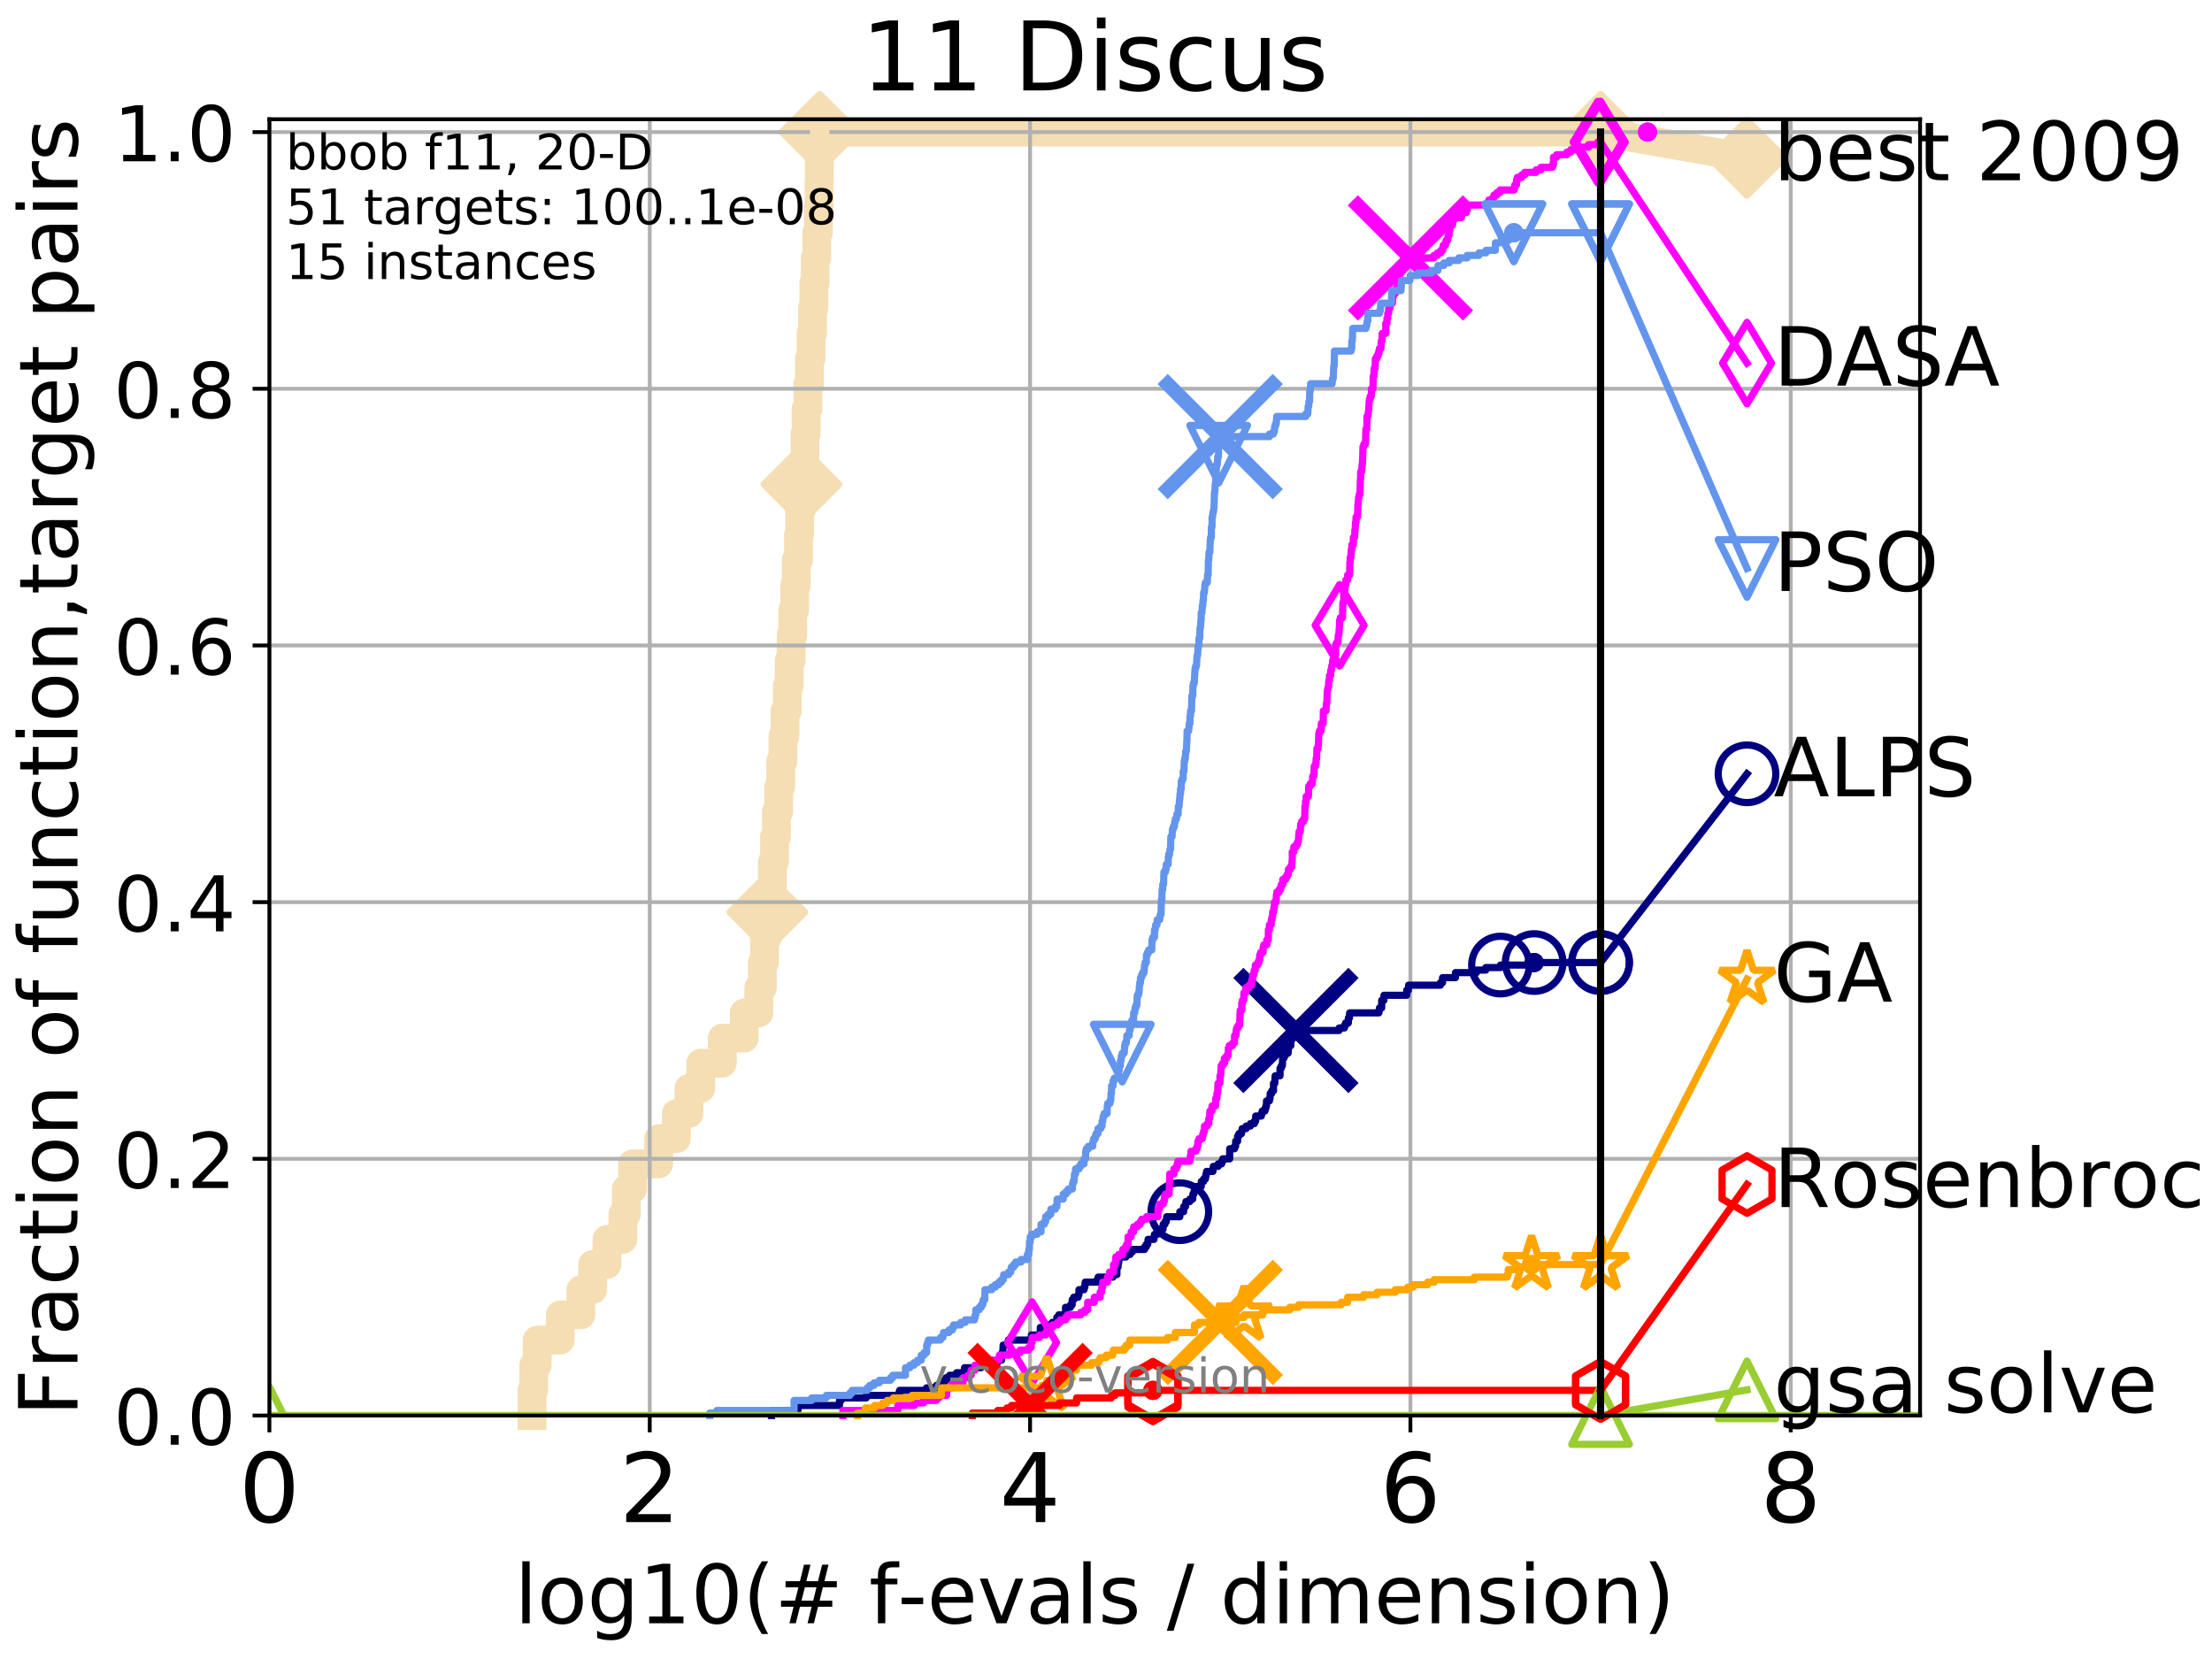 <?xml version="1.0" encoding="utf-8" standalone="no"?>
<!DOCTYPE svg PUBLIC "-//W3C//DTD SVG 1.1//EN"
  "http://www.w3.org/Graphics/SVG/1.1/DTD/svg11.dtd">
<!-- Created with matplotlib (http://matplotlib.org/) -->
<svg height="345.6pt" version="1.1" viewBox="0 0 460.8 345.6" width="460.8pt" xmlns="http://www.w3.org/2000/svg" xmlns:xlink="http://www.w3.org/1999/xlink">
 <defs>
  <style type="text/css">
*{stroke-linecap:butt;stroke-linejoin:round;}
  </style>
 </defs>
 <g id="figure_1">
  <g id="patch_1">
   <path d="M 0 345.6 
L 460.8 345.6 
L 460.8 0 
L 0 0 
z
" style="fill:#ffffff;"/>
  </g>
  <g id="axes_1">
   <g id="patch_2">
    <path d="M 56.12 294.88 
L 399.984 294.88 
L 399.984 24.84 
L 56.12 24.84 
z
" style="fill:#ffffff;"/>
   </g>
   <g id="line2d_1">
    <path d="M 110.834 294.88 
L 110.834 289.638 
L 111.188 289.638 
L 111.188 284.395 
L 111.908 284.395 
L 111.908 279.153 
L 116.714 279.153 
L 116.714 273.91 
L 121.01 273.91 
L 121.01 268.668 
L 123.46 268.668 
L 123.46 263.425 
L 126.433 263.425 
L 126.433 258.183 
L 129.747 258.183 
L 129.747 252.94 
L 130.482 252.94 
L 130.482 247.698 
L 131.758 247.698 
L 131.758 242.455 
L 137.209 242.455 
L 137.209 237.213 
L 140.899 237.213 
L 140.899 231.97 
L 143.518 231.97 
L 143.518 226.728 
L 145.973 226.728 
L 145.973 221.485 
L 150.467 221.485 
L 150.467 216.243 
L 155.032 216.243 
L 155.032 211 
L 158.069 211 
L 158.069 205.758 
L 158.806 205.758 
L 158.806 200.515 
L 159.241 200.515 
L 159.241 195.273 
L 159.854 195.273 
L 159.854 190.03 
L 160.419 190.03 
L 160.419 184.788 
L 160.903 184.788 
L 160.903 179.546 
L 161.347 179.546 
L 161.347 174.303 
L 161.741 174.303 
L 161.741 169.061 
L 162.228 169.061 
L 162.228 163.818 
L 162.627 163.818 
L 162.627 158.576 
L 163.108 158.576 
L 163.108 153.333 
L 163.523 153.333 
L 163.523 148.091 
L 164.015 148.091 
L 164.015 142.848 
L 164.405 142.848 
L 164.405 137.606 
L 164.809 137.606 
L 164.809 132.363 
L 165.135 132.363 
L 165.135 127.121 
L 165.559 127.121 
L 165.559 121.878 
L 165.872 121.878 
L 165.872 116.636 
L 166.338 116.636 
L 166.338 111.393 
L 166.582 111.393 
L 166.582 106.151 
L 166.956 106.151 
L 166.956 100.908 
L 167.338 100.908 
L 167.338 95.666 
L 167.685 95.666 
L 167.685 90.423 
L 167.939 90.423 
L 167.939 85.181 
L 168.301 85.181 
L 168.301 79.938 
L 168.628 79.938 
L 168.628 74.696 
L 168.95 74.696 
L 168.95 69.453 
L 169.249 69.453 
L 169.249 64.211 
L 169.538 64.211 
L 169.538 58.969 
L 169.823 58.969 
L 169.823 53.726 
L 170.143 53.726 
L 170.143 48.484 
L 170.484 48.484 
L 170.484 43.241 
L 170.612 43.241 
L 170.612 37.999 
L 170.668 37.999 
L 170.668 32.756 
L 170.765 32.756 
L 170.765 27.514 
L 333.43 27.514 
" style="fill:none;stroke:#f5deb3;stroke-linecap:square;stroke-width:6;"/>
   </g>
   <g id="line2d_2">
    <defs>
     <path d="M -0 7.778 
L 7.778 0 
L 0 -7.778 
L -7.778 -0 
z
" id="m34d943bacf" style="stroke:#f5deb3;stroke-linejoin:miter;stroke-width:1.5;"/>
    </defs>
    <g>
     <use style="fill:#f5deb3;stroke:#f5deb3;stroke-linejoin:miter;stroke-width:1.5;" x="159.854" xlink:href="#m34d943bacf" y="190.03"/>
     <use style="fill:#f5deb3;stroke:#f5deb3;stroke-linejoin:miter;stroke-width:1.5;" x="166.956" xlink:href="#m34d943bacf" y="100.908"/>
     <use style="fill:#f5deb3;stroke:#f5deb3;stroke-linejoin:miter;stroke-width:1.5;" x="170.765" xlink:href="#m34d943bacf" y="27.514"/>
     <use style="fill:#f5deb3;stroke:#f5deb3;stroke-linejoin:miter;stroke-width:1.5;" x="170.765" xlink:href="#m34d943bacf" y="27.514"/>
     <use style="fill:#f5deb3;stroke:#f5deb3;stroke-linejoin:miter;stroke-width:1.5;" x="333.43" xlink:href="#m34d943bacf" y="27.514"/>
    </g>
   </g>
   <g id="line2d_3">
    <path style="fill:none;stroke:#f5deb3;stroke-linecap:square;stroke-width:6;"/>
    <g/>
   </g>
   <g id="line2d_4">
    <path d="M 333.43 27.514 
L 363.934 32.861 
" style="fill:none;stroke:#f5deb3;stroke-linecap:square;stroke-width:6;"/>
    <g>
     <use style="fill:#f5deb3;stroke:#f5deb3;stroke-linejoin:miter;stroke-width:1.5;" x="333.43" xlink:href="#m34d943bacf" y="27.514"/>
     <use style="fill:#f5deb3;stroke:#f5deb3;stroke-linejoin:miter;stroke-width:1.5;" x="363.934" xlink:href="#m34d943bacf" y="32.861"/>
    </g>
   </g>
   <g id="matplotlib.axis_1">
    <g id="xtick_1">
     <g id="line2d_5">
      <path clip-path="url(#p525ec43451)" d="M 56.12 294.88 
L 56.12 24.84 
" style="fill:none;stroke:#b0b0b0;stroke-linecap:square;stroke-width:0.8;"/>
     </g>
     <g id="line2d_6">
      <defs>
       <path d="M 0 0 
L 0 3.5 
" id="mb4e4df1d20" style="stroke:#000000;stroke-width:0.8;"/>
      </defs>
      <g>
       <use style="stroke:#000000;stroke-width:0.8;" x="56.12" xlink:href="#mb4e4df1d20" y="294.88"/>
      </g>
     </g>
     <g id="text_1">
      <!-- 0 -->
      <defs>
       <path d="M 31.781 66.406 
Q 24.172 66.406 20.328 58.906 
Q 16.5 51.422 16.5 36.375 
Q 16.5 21.391 20.328 13.891 
Q 24.172 6.391 31.781 6.391 
Q 39.453 6.391 43.281 13.891 
Q 47.125 21.391 47.125 36.375 
Q 47.125 51.422 43.281 58.906 
Q 39.453 66.406 31.781 66.406 
z
M 31.781 74.219 
Q 44.047 74.219 50.516 64.516 
Q 56.984 54.828 56.984 36.375 
Q 56.984 17.969 50.516 8.266 
Q 44.047 -1.422 31.781 -1.422 
Q 19.531 -1.422 13.062 8.266 
Q 6.594 17.969 6.594 36.375 
Q 6.594 54.828 13.062 64.516 
Q 19.531 74.219 31.781 74.219 
z
" id="DejaVuSans-30"/>
      </defs>
      <g transform="translate(49.758 317.077)scale(0.2 -0.2)">
       <use xlink:href="#DejaVuSans-30"/>
      </g>
     </g>
    </g>
    <g id="xtick_2">
     <g id="line2d_7">
      <path clip-path="url(#p525ec43451)" d="M 135.351 294.88 
L 135.351 24.84 
" style="fill:none;stroke:#b0b0b0;stroke-linecap:square;stroke-width:0.8;"/>
     </g>
     <g id="line2d_8">
      <g>
       <use style="stroke:#000000;stroke-width:0.8;" x="135.351" xlink:href="#mb4e4df1d20" y="294.88"/>
      </g>
     </g>
     <g id="text_2">
      <!-- 2 -->
      <defs>
       <path d="M 19.188 8.297 
L 53.609 8.297 
L 53.609 0 
L 7.328 0 
L 7.328 8.297 
Q 12.938 14.109 22.625 23.891 
Q 32.328 33.688 34.812 36.531 
Q 39.547 41.844 41.422 45.531 
Q 43.312 49.219 43.312 52.781 
Q 43.312 58.594 39.234 62.25 
Q 35.156 65.922 28.609 65.922 
Q 23.969 65.922 18.812 64.312 
Q 13.672 62.703 7.812 59.422 
L 7.812 69.391 
Q 13.766 71.781 18.938 73 
Q 24.125 74.219 28.422 74.219 
Q 39.75 74.219 46.484 68.547 
Q 53.219 62.891 53.219 53.422 
Q 53.219 48.922 51.531 44.891 
Q 49.859 40.875 45.406 35.406 
Q 44.188 33.984 37.641 27.219 
Q 31.109 20.453 19.188 8.297 
z
" id="DejaVuSans-32"/>
      </defs>
      <g transform="translate(128.989 317.077)scale(0.2 -0.2)">
       <use xlink:href="#DejaVuSans-32"/>
      </g>
     </g>
    </g>
    <g id="xtick_3">
     <g id="line2d_9">
      <path clip-path="url(#p525ec43451)" d="M 214.583 294.88 
L 214.583 24.84 
" style="fill:none;stroke:#b0b0b0;stroke-linecap:square;stroke-width:0.8;"/>
     </g>
     <g id="line2d_10">
      <g>
       <use style="stroke:#000000;stroke-width:0.8;" x="214.583" xlink:href="#mb4e4df1d20" y="294.88"/>
      </g>
     </g>
     <g id="text_3">
      <!-- 4 -->
      <defs>
       <path d="M 37.797 64.312 
L 12.891 25.391 
L 37.797 25.391 
z
M 35.203 72.906 
L 47.609 72.906 
L 47.609 25.391 
L 58.016 25.391 
L 58.016 17.188 
L 47.609 17.188 
L 47.609 0 
L 37.797 0 
L 37.797 17.188 
L 4.891 17.188 
L 4.891 26.703 
z
" id="DejaVuSans-34"/>
      </defs>
      <g transform="translate(208.22 317.077)scale(0.2 -0.2)">
       <use xlink:href="#DejaVuSans-34"/>
      </g>
     </g>
    </g>
    <g id="xtick_4">
     <g id="line2d_11">
      <path clip-path="url(#p525ec43451)" d="M 293.814 294.88 
L 293.814 24.84 
" style="fill:none;stroke:#b0b0b0;stroke-linecap:square;stroke-width:0.8;"/>
     </g>
     <g id="line2d_12">
      <g>
       <use style="stroke:#000000;stroke-width:0.8;" x="293.814" xlink:href="#mb4e4df1d20" y="294.88"/>
      </g>
     </g>
     <g id="text_4">
      <!-- 6 -->
      <defs>
       <path d="M 33.016 40.375 
Q 26.375 40.375 22.484 35.828 
Q 18.609 31.297 18.609 23.391 
Q 18.609 15.531 22.484 10.953 
Q 26.375 6.391 33.016 6.391 
Q 39.656 6.391 43.531 10.953 
Q 47.406 15.531 47.406 23.391 
Q 47.406 31.297 43.531 35.828 
Q 39.656 40.375 33.016 40.375 
z
M 52.594 71.297 
L 52.594 62.312 
Q 48.875 64.062 45.094 64.984 
Q 41.312 65.922 37.594 65.922 
Q 27.828 65.922 22.672 59.328 
Q 17.531 52.734 16.797 39.406 
Q 19.672 43.656 24.016 45.922 
Q 28.375 48.188 33.594 48.188 
Q 44.578 48.188 50.953 41.516 
Q 57.328 34.859 57.328 23.391 
Q 57.328 12.156 50.688 5.359 
Q 44.047 -1.422 33.016 -1.422 
Q 20.359 -1.422 13.672 8.266 
Q 6.984 17.969 6.984 36.375 
Q 6.984 53.656 15.188 63.938 
Q 23.391 74.219 37.203 74.219 
Q 40.922 74.219 44.703 73.484 
Q 48.484 72.75 52.594 71.297 
z
" id="DejaVuSans-36"/>
      </defs>
      <g transform="translate(287.452 317.077)scale(0.2 -0.2)">
       <use xlink:href="#DejaVuSans-36"/>
      </g>
     </g>
    </g>
    <g id="xtick_5">
     <g id="line2d_13">
      <path clip-path="url(#p525ec43451)" d="M 373.045 294.88 
L 373.045 24.84 
" style="fill:none;stroke:#b0b0b0;stroke-linecap:square;stroke-width:0.8;"/>
     </g>
     <g id="line2d_14">
      <g>
       <use style="stroke:#000000;stroke-width:0.8;" x="373.045" xlink:href="#mb4e4df1d20" y="294.88"/>
      </g>
     </g>
     <g id="text_5">
      <!-- 8 -->
      <defs>
       <path d="M 31.781 34.625 
Q 24.75 34.625 20.719 30.859 
Q 16.703 27.094 16.703 20.516 
Q 16.703 13.922 20.719 10.156 
Q 24.75 6.391 31.781 6.391 
Q 38.812 6.391 42.859 10.172 
Q 46.922 13.969 46.922 20.516 
Q 46.922 27.094 42.891 30.859 
Q 38.875 34.625 31.781 34.625 
z
M 21.922 38.812 
Q 15.578 40.375 12.031 44.719 
Q 8.5 49.078 8.5 55.328 
Q 8.5 64.062 14.719 69.141 
Q 20.953 74.219 31.781 74.219 
Q 42.672 74.219 48.875 69.141 
Q 55.078 64.062 55.078 55.328 
Q 55.078 49.078 51.531 44.719 
Q 48 40.375 41.703 38.812 
Q 48.828 37.156 52.797 32.312 
Q 56.781 27.484 56.781 20.516 
Q 56.781 9.906 50.312 4.234 
Q 43.844 -1.422 31.781 -1.422 
Q 19.734 -1.422 13.25 4.234 
Q 6.781 9.906 6.781 20.516 
Q 6.781 27.484 10.781 32.312 
Q 14.797 37.156 21.922 38.812 
z
M 18.312 54.391 
Q 18.312 48.734 21.844 45.562 
Q 25.391 42.391 31.781 42.391 
Q 38.141 42.391 41.719 45.562 
Q 45.312 48.734 45.312 54.391 
Q 45.312 60.062 41.719 63.234 
Q 38.141 66.406 31.781 66.406 
Q 25.391 66.406 21.844 63.234 
Q 18.312 60.062 18.312 54.391 
z
" id="DejaVuSans-38"/>
      </defs>
      <g transform="translate(366.683 317.077)scale(0.2 -0.2)">
       <use xlink:href="#DejaVuSans-38"/>
      </g>
     </g>
    </g>
    <g id="text_6">
     <!-- log10(# f-evals / dimension) -->
     <defs>
      <path d="M 9.422 75.984 
L 18.406 75.984 
L 18.406 0 
L 9.422 0 
z
" id="DejaVuSans-6c"/>
      <path d="M 30.609 48.391 
Q 23.391 48.391 19.188 42.75 
Q 14.984 37.109 14.984 27.297 
Q 14.984 17.484 19.156 11.844 
Q 23.344 6.203 30.609 6.203 
Q 37.797 6.203 41.984 11.859 
Q 46.188 17.531 46.188 27.297 
Q 46.188 37.016 41.984 42.703 
Q 37.797 48.391 30.609 48.391 
z
M 30.609 56 
Q 42.328 56 49.016 48.375 
Q 55.719 40.766 55.719 27.297 
Q 55.719 13.875 49.016 6.219 
Q 42.328 -1.422 30.609 -1.422 
Q 18.844 -1.422 12.172 6.219 
Q 5.516 13.875 5.516 27.297 
Q 5.516 40.766 12.172 48.375 
Q 18.844 56 30.609 56 
z
" id="DejaVuSans-6f"/>
      <path d="M 45.406 27.984 
Q 45.406 37.75 41.375 43.109 
Q 37.359 48.484 30.078 48.484 
Q 22.859 48.484 18.828 43.109 
Q 14.797 37.75 14.797 27.984 
Q 14.797 18.266 18.828 12.891 
Q 22.859 7.516 30.078 7.516 
Q 37.359 7.516 41.375 12.891 
Q 45.406 18.266 45.406 27.984 
z
M 54.391 6.781 
Q 54.391 -7.172 48.188 -13.984 
Q 42 -20.797 29.203 -20.797 
Q 24.469 -20.797 20.266 -20.094 
Q 16.062 -19.391 12.109 -17.922 
L 12.109 -9.188 
Q 16.062 -11.328 19.922 -12.344 
Q 23.781 -13.375 27.781 -13.375 
Q 36.625 -13.375 41.016 -8.766 
Q 45.406 -4.156 45.406 5.172 
L 45.406 9.625 
Q 42.625 4.781 38.281 2.391 
Q 33.938 0 27.875 0 
Q 17.828 0 11.672 7.656 
Q 5.516 15.328 5.516 27.984 
Q 5.516 40.672 11.672 48.328 
Q 17.828 56 27.875 56 
Q 33.938 56 38.281 53.609 
Q 42.625 51.219 45.406 46.391 
L 45.406 54.688 
L 54.391 54.688 
z
" id="DejaVuSans-67"/>
      <path d="M 12.406 8.297 
L 28.516 8.297 
L 28.516 63.922 
L 10.984 60.406 
L 10.984 69.391 
L 28.422 72.906 
L 38.281 72.906 
L 38.281 8.297 
L 54.391 8.297 
L 54.391 0 
L 12.406 0 
z
" id="DejaVuSans-31"/>
      <path d="M 31 75.875 
Q 24.469 64.656 21.281 53.656 
Q 18.109 42.672 18.109 31.391 
Q 18.109 20.125 21.312 9.062 
Q 24.516 -2 31 -13.188 
L 23.188 -13.188 
Q 15.875 -1.703 12.234 9.375 
Q 8.594 20.453 8.594 31.391 
Q 8.594 42.281 12.203 53.312 
Q 15.828 64.359 23.188 75.875 
z
" id="DejaVuSans-28"/>
      <path d="M 51.125 44 
L 36.922 44 
L 32.812 27.688 
L 47.125 27.688 
z
M 43.797 71.781 
L 38.719 51.516 
L 52.984 51.516 
L 58.109 71.781 
L 65.922 71.781 
L 60.891 51.516 
L 76.125 51.516 
L 76.125 44 
L 58.984 44 
L 54.984 27.688 
L 70.516 27.688 
L 70.516 20.219 
L 53.078 20.219 
L 48 0 
L 40.188 0 
L 45.219 20.219 
L 30.906 20.219 
L 25.875 0 
L 18.016 0 
L 23.094 20.219 
L 7.719 20.219 
L 7.719 27.688 
L 24.906 27.688 
L 29 44 
L 13.281 44 
L 13.281 51.516 
L 30.906 51.516 
L 35.891 71.781 
z
" id="DejaVuSans-23"/>
      <path id="DejaVuSans-20"/>
      <path d="M 37.109 75.984 
L 37.109 68.5 
L 28.516 68.5 
Q 23.688 68.5 21.797 66.547 
Q 19.922 64.594 19.922 59.516 
L 19.922 54.688 
L 34.719 54.688 
L 34.719 47.703 
L 19.922 47.703 
L 19.922 0 
L 10.891 0 
L 10.891 47.703 
L 2.297 47.703 
L 2.297 54.688 
L 10.891 54.688 
L 10.891 58.5 
Q 10.891 67.625 15.141 71.797 
Q 19.391 75.984 28.609 75.984 
z
" id="DejaVuSans-66"/>
      <path d="M 4.891 31.391 
L 31.203 31.391 
L 31.203 23.391 
L 4.891 23.391 
z
" id="DejaVuSans-2d"/>
      <path d="M 56.203 29.594 
L 56.203 25.203 
L 14.891 25.203 
Q 15.484 15.922 20.484 11.062 
Q 25.484 6.203 34.422 6.203 
Q 39.594 6.203 44.453 7.469 
Q 49.312 8.734 54.109 11.281 
L 54.109 2.781 
Q 49.266 0.734 44.188 -0.344 
Q 39.109 -1.422 33.891 -1.422 
Q 20.797 -1.422 13.156 6.188 
Q 5.516 13.812 5.516 26.812 
Q 5.516 40.234 12.766 48.109 
Q 20.016 56 32.328 56 
Q 43.359 56 49.781 48.891 
Q 56.203 41.797 56.203 29.594 
z
M 47.219 32.234 
Q 47.125 39.594 43.094 43.984 
Q 39.062 48.391 32.422 48.391 
Q 24.906 48.391 20.391 44.141 
Q 15.875 39.891 15.188 32.172 
z
" id="DejaVuSans-65"/>
      <path d="M 2.984 54.688 
L 12.5 54.688 
L 29.594 8.797 
L 46.688 54.688 
L 56.203 54.688 
L 35.688 0 
L 23.484 0 
z
" id="DejaVuSans-76"/>
      <path d="M 34.281 27.484 
Q 23.391 27.484 19.188 25 
Q 14.984 22.516 14.984 16.5 
Q 14.984 11.719 18.141 8.906 
Q 21.297 6.109 26.703 6.109 
Q 34.188 6.109 38.703 11.406 
Q 43.219 16.703 43.219 25.484 
L 43.219 27.484 
z
M 52.203 31.203 
L 52.203 0 
L 43.219 0 
L 43.219 8.297 
Q 40.141 3.328 35.547 0.953 
Q 30.953 -1.422 24.312 -1.422 
Q 15.922 -1.422 10.953 3.297 
Q 6 8.016 6 15.922 
Q 6 25.141 12.172 29.828 
Q 18.359 34.516 30.609 34.516 
L 43.219 34.516 
L 43.219 35.406 
Q 43.219 41.609 39.141 45 
Q 35.062 48.391 27.688 48.391 
Q 23 48.391 18.547 47.266 
Q 14.109 46.141 10.016 43.891 
L 10.016 52.203 
Q 14.938 54.109 19.578 55.047 
Q 24.219 56 28.609 56 
Q 40.484 56 46.344 49.844 
Q 52.203 43.703 52.203 31.203 
z
" id="DejaVuSans-61"/>
      <path d="M 44.281 53.078 
L 44.281 44.578 
Q 40.484 46.531 36.375 47.5 
Q 32.281 48.484 27.875 48.484 
Q 21.188 48.484 17.844 46.438 
Q 14.5 44.391 14.5 40.281 
Q 14.5 37.156 16.891 35.375 
Q 19.281 33.594 26.516 31.984 
L 29.594 31.297 
Q 39.156 29.25 43.188 25.516 
Q 47.219 21.781 47.219 15.094 
Q 47.219 7.469 41.188 3.016 
Q 35.156 -1.422 24.609 -1.422 
Q 20.219 -1.422 15.453 -0.562 
Q 10.688 0.297 5.422 2 
L 5.422 11.281 
Q 10.406 8.688 15.234 7.391 
Q 20.062 6.109 24.812 6.109 
Q 31.156 6.109 34.562 8.281 
Q 37.984 10.453 37.984 14.406 
Q 37.984 18.062 35.516 20.016 
Q 33.062 21.969 24.703 23.781 
L 21.578 24.516 
Q 13.234 26.266 9.516 29.906 
Q 5.812 33.547 5.812 39.891 
Q 5.812 47.609 11.281 51.797 
Q 16.75 56 26.812 56 
Q 31.781 56 36.172 55.266 
Q 40.578 54.547 44.281 53.078 
z
" id="DejaVuSans-73"/>
      <path d="M 25.391 72.906 
L 33.688 72.906 
L 8.297 -9.281 
L 0 -9.281 
z
" id="DejaVuSans-2f"/>
      <path d="M 45.406 46.391 
L 45.406 75.984 
L 54.391 75.984 
L 54.391 0 
L 45.406 0 
L 45.406 8.203 
Q 42.578 3.328 38.25 0.953 
Q 33.938 -1.422 27.875 -1.422 
Q 17.969 -1.422 11.734 6.484 
Q 5.516 14.406 5.516 27.297 
Q 5.516 40.188 11.734 48.094 
Q 17.969 56 27.875 56 
Q 33.938 56 38.25 53.625 
Q 42.578 51.266 45.406 46.391 
z
M 14.797 27.297 
Q 14.797 17.391 18.875 11.75 
Q 22.953 6.109 30.078 6.109 
Q 37.203 6.109 41.297 11.75 
Q 45.406 17.391 45.406 27.297 
Q 45.406 37.203 41.297 42.844 
Q 37.203 48.484 30.078 48.484 
Q 22.953 48.484 18.875 42.844 
Q 14.797 37.203 14.797 27.297 
z
" id="DejaVuSans-64"/>
      <path d="M 9.422 54.688 
L 18.406 54.688 
L 18.406 0 
L 9.422 0 
z
M 9.422 75.984 
L 18.406 75.984 
L 18.406 64.594 
L 9.422 64.594 
z
" id="DejaVuSans-69"/>
      <path d="M 52 44.188 
Q 55.375 50.25 60.062 53.125 
Q 64.75 56 71.094 56 
Q 79.641 56 84.281 50.016 
Q 88.922 44.047 88.922 33.016 
L 88.922 0 
L 79.891 0 
L 79.891 32.719 
Q 79.891 40.578 77.094 44.375 
Q 74.312 48.188 68.609 48.188 
Q 61.625 48.188 57.562 43.547 
Q 53.516 38.922 53.516 30.906 
L 53.516 0 
L 44.484 0 
L 44.484 32.719 
Q 44.484 40.625 41.703 44.406 
Q 38.922 48.188 33.109 48.188 
Q 26.219 48.188 22.156 43.531 
Q 18.109 38.875 18.109 30.906 
L 18.109 0 
L 9.078 0 
L 9.078 54.688 
L 18.109 54.688 
L 18.109 46.188 
Q 21.188 51.219 25.484 53.609 
Q 29.781 56 35.688 56 
Q 41.656 56 45.828 52.969 
Q 50 49.953 52 44.188 
z
" id="DejaVuSans-6d"/>
      <path d="M 54.891 33.016 
L 54.891 0 
L 45.906 0 
L 45.906 32.719 
Q 45.906 40.484 42.875 44.328 
Q 39.844 48.188 33.797 48.188 
Q 26.516 48.188 22.312 43.547 
Q 18.109 38.922 18.109 30.906 
L 18.109 0 
L 9.078 0 
L 9.078 54.688 
L 18.109 54.688 
L 18.109 46.188 
Q 21.344 51.125 25.703 53.562 
Q 30.078 56 35.797 56 
Q 45.219 56 50.047 50.172 
Q 54.891 44.344 54.891 33.016 
z
" id="DejaVuSans-6e"/>
      <path d="M 8.016 75.875 
L 15.828 75.875 
Q 23.141 64.359 26.781 53.312 
Q 30.422 42.281 30.422 31.391 
Q 30.422 20.453 26.781 9.375 
Q 23.141 -1.703 15.828 -13.188 
L 8.016 -13.188 
Q 14.5 -2 17.703 9.062 
Q 20.906 20.125 20.906 31.391 
Q 20.906 42.672 17.703 53.656 
Q 14.5 64.656 8.016 75.875 
z
" id="DejaVuSans-29"/>
     </defs>
     <g transform="translate(107.211 338.154)scale(0.17 -0.17)">
      <use xlink:href="#DejaVuSans-6c"/>
      <use x="27.783" xlink:href="#DejaVuSans-6f"/>
      <use x="88.965" xlink:href="#DejaVuSans-67"/>
      <use x="152.441" xlink:href="#DejaVuSans-31"/>
      <use x="216.064" xlink:href="#DejaVuSans-30"/>
      <use x="279.688" xlink:href="#DejaVuSans-28"/>
      <use x="318.701" xlink:href="#DejaVuSans-23"/>
      <use x="402.49" xlink:href="#DejaVuSans-20"/>
      <use x="434.277" xlink:href="#DejaVuSans-66"/>
      <use x="469.404" xlink:href="#DejaVuSans-2d"/>
      <use x="505.488" xlink:href="#DejaVuSans-65"/>
      <use x="567.012" xlink:href="#DejaVuSans-76"/>
      <use x="626.191" xlink:href="#DejaVuSans-61"/>
      <use x="687.471" xlink:href="#DejaVuSans-6c"/>
      <use x="715.254" xlink:href="#DejaVuSans-73"/>
      <use x="767.354" xlink:href="#DejaVuSans-20"/>
      <use x="799.141" xlink:href="#DejaVuSans-2f"/>
      <use x="832.832" xlink:href="#DejaVuSans-20"/>
      <use x="864.619" xlink:href="#DejaVuSans-64"/>
      <use x="928.096" xlink:href="#DejaVuSans-69"/>
      <use x="955.879" xlink:href="#DejaVuSans-6d"/>
      <use x="1053.291" xlink:href="#DejaVuSans-65"/>
      <use x="1114.814" xlink:href="#DejaVuSans-6e"/>
      <use x="1178.193" xlink:href="#DejaVuSans-73"/>
      <use x="1230.293" xlink:href="#DejaVuSans-69"/>
      <use x="1258.076" xlink:href="#DejaVuSans-6f"/>
      <use x="1319.258" xlink:href="#DejaVuSans-6e"/>
      <use x="1382.637" xlink:href="#DejaVuSans-29"/>
     </g>
    </g>
   </g>
   <g id="matplotlib.axis_2">
    <g id="ytick_1">
     <g id="line2d_15">
      <path clip-path="url(#p525ec43451)" d="M 56.12 294.88 
L 399.984 294.88 
" style="fill:none;stroke:#b0b0b0;stroke-linecap:square;stroke-width:0.8;"/>
     </g>
     <g id="line2d_16">
      <defs>
       <path d="M 0 0 
L -3.5 0 
" id="mda95bfc2c6" style="stroke:#000000;stroke-width:0.8;"/>
      </defs>
      <g>
       <use style="stroke:#000000;stroke-width:0.8;" x="56.12" xlink:href="#mda95bfc2c6" y="294.88"/>
      </g>
     </g>
     <g id="text_7">
      <!-- 0.0 -->
      <defs>
       <path d="M 10.688 12.406 
L 21 12.406 
L 21 0 
L 10.688 0 
z
" id="DejaVuSans-2e"/>
      </defs>
      <g transform="translate(23.675 300.959)scale(0.16 -0.16)">
       <use xlink:href="#DejaVuSans-30"/>
       <use x="63.623" xlink:href="#DejaVuSans-2e"/>
       <use x="95.41" xlink:href="#DejaVuSans-30"/>
      </g>
     </g>
    </g>
    <g id="ytick_2">
     <g id="line2d_17">
      <path clip-path="url(#p525ec43451)" d="M 56.12 241.407 
L 399.984 241.407 
" style="fill:none;stroke:#b0b0b0;stroke-linecap:square;stroke-width:0.8;"/>
     </g>
     <g id="line2d_18">
      <g>
       <use style="stroke:#000000;stroke-width:0.8;" x="56.12" xlink:href="#mda95bfc2c6" y="241.407"/>
      </g>
     </g>
     <g id="text_8">
      <!-- 0.2 -->
      <g transform="translate(23.675 247.485)scale(0.16 -0.16)">
       <use xlink:href="#DejaVuSans-30"/>
       <use x="63.623" xlink:href="#DejaVuSans-2e"/>
       <use x="95.41" xlink:href="#DejaVuSans-32"/>
      </g>
     </g>
    </g>
    <g id="ytick_3">
     <g id="line2d_19">
      <path clip-path="url(#p525ec43451)" d="M 56.12 187.933 
L 399.984 187.933 
" style="fill:none;stroke:#b0b0b0;stroke-linecap:square;stroke-width:0.8;"/>
     </g>
     <g id="line2d_20">
      <g>
       <use style="stroke:#000000;stroke-width:0.8;" x="56.12" xlink:href="#mda95bfc2c6" y="187.933"/>
      </g>
     </g>
     <g id="text_9">
      <!-- 0.4 -->
      <g transform="translate(23.675 194.012)scale(0.16 -0.16)">
       <use xlink:href="#DejaVuSans-30"/>
       <use x="63.623" xlink:href="#DejaVuSans-2e"/>
       <use x="95.41" xlink:href="#DejaVuSans-34"/>
      </g>
     </g>
    </g>
    <g id="ytick_4">
     <g id="line2d_21">
      <path clip-path="url(#p525ec43451)" d="M 56.12 134.46 
L 399.984 134.46 
" style="fill:none;stroke:#b0b0b0;stroke-linecap:square;stroke-width:0.8;"/>
     </g>
     <g id="line2d_22">
      <g>
       <use style="stroke:#000000;stroke-width:0.8;" x="56.12" xlink:href="#mda95bfc2c6" y="134.46"/>
      </g>
     </g>
     <g id="text_10">
      <!-- 0.6 -->
      <g transform="translate(23.675 140.539)scale(0.16 -0.16)">
       <use xlink:href="#DejaVuSans-30"/>
       <use x="63.623" xlink:href="#DejaVuSans-2e"/>
       <use x="95.41" xlink:href="#DejaVuSans-36"/>
      </g>
     </g>
    </g>
    <g id="ytick_5">
     <g id="line2d_23">
      <path clip-path="url(#p525ec43451)" d="M 56.12 80.987 
L 399.984 80.987 
" style="fill:none;stroke:#b0b0b0;stroke-linecap:square;stroke-width:0.8;"/>
     </g>
     <g id="line2d_24">
      <g>
       <use style="stroke:#000000;stroke-width:0.8;" x="56.12" xlink:href="#mda95bfc2c6" y="80.987"/>
      </g>
     </g>
     <g id="text_11">
      <!-- 0.8 -->
      <g transform="translate(23.675 87.066)scale(0.16 -0.16)">
       <use xlink:href="#DejaVuSans-30"/>
       <use x="63.623" xlink:href="#DejaVuSans-2e"/>
       <use x="95.41" xlink:href="#DejaVuSans-38"/>
      </g>
     </g>
    </g>
    <g id="ytick_6">
     <g id="line2d_25">
      <path clip-path="url(#p525ec43451)" d="M 56.12 27.514 
L 399.984 27.514 
" style="fill:none;stroke:#b0b0b0;stroke-linecap:square;stroke-width:0.8;"/>
     </g>
     <g id="line2d_26">
      <g>
       <use style="stroke:#000000;stroke-width:0.8;" x="56.12" xlink:href="#mda95bfc2c6" y="27.514"/>
      </g>
     </g>
     <g id="text_12">
      <!-- 1.0 -->
      <g transform="translate(23.675 33.592)scale(0.16 -0.16)">
       <use xlink:href="#DejaVuSans-31"/>
       <use x="63.623" xlink:href="#DejaVuSans-2e"/>
       <use x="95.41" xlink:href="#DejaVuSans-30"/>
      </g>
     </g>
    </g>
    <g id="text_13">
     <!-- Fraction of function,target pairs -->
     <defs>
      <path d="M 9.812 72.906 
L 51.703 72.906 
L 51.703 64.594 
L 19.672 64.594 
L 19.672 43.109 
L 48.578 43.109 
L 48.578 34.812 
L 19.672 34.812 
L 19.672 0 
L 9.812 0 
z
" id="DejaVuSans-46"/>
      <path d="M 41.109 46.297 
Q 39.594 47.172 37.812 47.578 
Q 36.031 48 33.891 48 
Q 26.266 48 22.188 43.047 
Q 18.109 38.094 18.109 28.812 
L 18.109 0 
L 9.078 0 
L 9.078 54.688 
L 18.109 54.688 
L 18.109 46.188 
Q 20.953 51.172 25.484 53.578 
Q 30.031 56 36.531 56 
Q 37.453 56 38.578 55.875 
Q 39.703 55.766 41.062 55.516 
z
" id="DejaVuSans-72"/>
      <path d="M 48.781 52.594 
L 48.781 44.188 
Q 44.969 46.297 41.141 47.344 
Q 37.312 48.391 33.406 48.391 
Q 24.656 48.391 19.812 42.844 
Q 14.984 37.312 14.984 27.297 
Q 14.984 17.281 19.812 11.734 
Q 24.656 6.203 33.406 6.203 
Q 37.312 6.203 41.141 7.25 
Q 44.969 8.297 48.781 10.406 
L 48.781 2.094 
Q 45.016 0.344 40.984 -0.531 
Q 36.969 -1.422 32.422 -1.422 
Q 20.062 -1.422 12.781 6.344 
Q 5.516 14.109 5.516 27.297 
Q 5.516 40.672 12.859 48.328 
Q 20.219 56 33.016 56 
Q 37.156 56 41.109 55.141 
Q 45.062 54.297 48.781 52.594 
z
" id="DejaVuSans-63"/>
      <path d="M 18.312 70.219 
L 18.312 54.688 
L 36.812 54.688 
L 36.812 47.703 
L 18.312 47.703 
L 18.312 18.016 
Q 18.312 11.328 20.141 9.422 
Q 21.969 7.516 27.594 7.516 
L 36.812 7.516 
L 36.812 0 
L 27.594 0 
Q 17.188 0 13.234 3.875 
Q 9.281 7.766 9.281 18.016 
L 9.281 47.703 
L 2.688 47.703 
L 2.688 54.688 
L 9.281 54.688 
L 9.281 70.219 
z
" id="DejaVuSans-74"/>
      <path d="M 8.5 21.578 
L 8.5 54.688 
L 17.484 54.688 
L 17.484 21.922 
Q 17.484 14.156 20.5 10.266 
Q 23.531 6.391 29.594 6.391 
Q 36.859 6.391 41.078 11.031 
Q 45.312 15.672 45.312 23.688 
L 45.312 54.688 
L 54.297 54.688 
L 54.297 0 
L 45.312 0 
L 45.312 8.406 
Q 42.047 3.422 37.719 1 
Q 33.406 -1.422 27.688 -1.422 
Q 18.266 -1.422 13.375 4.438 
Q 8.5 10.297 8.5 21.578 
z
M 31.109 56 
z
" id="DejaVuSans-75"/>
      <path d="M 11.719 12.406 
L 22.016 12.406 
L 22.016 4 
L 14.016 -11.625 
L 7.719 -11.625 
L 11.719 4 
z
" id="DejaVuSans-2c"/>
      <path d="M 18.109 8.203 
L 18.109 -20.797 
L 9.078 -20.797 
L 9.078 54.688 
L 18.109 54.688 
L 18.109 46.391 
Q 20.953 51.266 25.266 53.625 
Q 29.594 56 35.594 56 
Q 45.562 56 51.781 48.094 
Q 58.016 40.188 58.016 27.297 
Q 58.016 14.406 51.781 6.484 
Q 45.562 -1.422 35.594 -1.422 
Q 29.594 -1.422 25.266 0.953 
Q 20.953 3.328 18.109 8.203 
z
M 48.688 27.297 
Q 48.688 37.203 44.609 42.844 
Q 40.531 48.484 33.406 48.484 
Q 26.266 48.484 22.188 42.844 
Q 18.109 37.203 18.109 27.297 
Q 18.109 17.391 22.188 11.75 
Q 26.266 6.109 33.406 6.109 
Q 40.531 6.109 44.609 11.75 
Q 48.688 17.391 48.688 27.297 
z
" id="DejaVuSans-70"/>
     </defs>
     <g transform="translate(16.14 294.999)rotate(-90)scale(0.17 -0.17)">
      <use xlink:href="#DejaVuSans-46"/>
      <use x="57.41" xlink:href="#DejaVuSans-72"/>
      <use x="98.523" xlink:href="#DejaVuSans-61"/>
      <use x="159.803" xlink:href="#DejaVuSans-63"/>
      <use x="214.783" xlink:href="#DejaVuSans-74"/>
      <use x="253.992" xlink:href="#DejaVuSans-69"/>
      <use x="281.775" xlink:href="#DejaVuSans-6f"/>
      <use x="342.957" xlink:href="#DejaVuSans-6e"/>
      <use x="406.336" xlink:href="#DejaVuSans-20"/>
      <use x="438.123" xlink:href="#DejaVuSans-6f"/>
      <use x="499.305" xlink:href="#DejaVuSans-66"/>
      <use x="534.51" xlink:href="#DejaVuSans-20"/>
      <use x="566.297" xlink:href="#DejaVuSans-66"/>
      <use x="601.502" xlink:href="#DejaVuSans-75"/>
      <use x="664.881" xlink:href="#DejaVuSans-6e"/>
      <use x="728.26" xlink:href="#DejaVuSans-63"/>
      <use x="783.24" xlink:href="#DejaVuSans-74"/>
      <use x="822.449" xlink:href="#DejaVuSans-69"/>
      <use x="850.232" xlink:href="#DejaVuSans-6f"/>
      <use x="911.414" xlink:href="#DejaVuSans-6e"/>
      <use x="974.793" xlink:href="#DejaVuSans-2c"/>
      <use x="1006.58" xlink:href="#DejaVuSans-74"/>
      <use x="1045.789" xlink:href="#DejaVuSans-61"/>
      <use x="1107.068" xlink:href="#DejaVuSans-72"/>
      <use x="1148.166" xlink:href="#DejaVuSans-67"/>
      <use x="1211.643" xlink:href="#DejaVuSans-65"/>
      <use x="1273.166" xlink:href="#DejaVuSans-74"/>
      <use x="1312.375" xlink:href="#DejaVuSans-20"/>
      <use x="1344.162" xlink:href="#DejaVuSans-70"/>
      <use x="1407.639" xlink:href="#DejaVuSans-61"/>
      <use x="1468.918" xlink:href="#DejaVuSans-69"/>
      <use x="1496.701" xlink:href="#DejaVuSans-72"/>
      <use x="1537.814" xlink:href="#DejaVuSans-73"/>
     </g>
    </g>
   </g>
   <g id="line2d_27">
    <defs>
     <path d="M 0 1.5 
C 0.398 1.5 0.779 1.342 1.061 1.061 
C 1.342 0.779 1.5 0.398 1.5 0 
C 1.5 -0.398 1.342 -0.779 1.061 -1.061 
C 0.779 -1.342 0.398 -1.5 0 -1.5 
C -0.398 -1.5 -0.779 -1.342 -1.061 -1.061 
C -1.342 -0.779 -1.5 -0.398 -1.5 0 
C -1.5 0.398 -1.342 0.779 -1.061 1.061 
C -0.779 1.342 -0.398 1.5 0 1.5 
z
" id="mda12970611" style="stroke:#f5deb3;"/>
    </defs>
    <g>
     <use style="fill:#f5deb3;stroke:#f5deb3;" x="170.765" xlink:href="#mda12970611" y="27.514"/>
     <use style="fill:#f5deb3;stroke:#f5deb3;" x="170.765" xlink:href="#mda12970611" y="27.514"/>
    </g>
   </g>
   <g id="line2d_28">
    <defs>
     <path d="M 0 1.5 
C 0.398 1.5 0.779 1.342 1.061 1.061 
C 1.342 0.779 1.5 0.398 1.5 0 
C 1.5 -0.398 1.342 -0.779 1.061 -1.061 
C 0.779 -1.342 0.398 -1.5 0 -1.5 
C -0.398 -1.5 -0.779 -1.342 -1.061 -1.061 
C -1.342 -0.779 -1.5 -0.398 -1.5 0 
C -1.5 0.398 -1.342 0.779 -1.061 1.061 
C -0.779 1.342 -0.398 1.5 0 1.5 
z
" id="m45eaaaa3f0" style="stroke:#000080;"/>
    </defs>
    <g>
     <use style="fill:#000080;stroke:#000080;" x="319.598" xlink:href="#m45eaaaa3f0" y="200.515"/>
     <use style="fill:#000080;stroke:#000080;" x="319.598" xlink:href="#m45eaaaa3f0" y="200.515"/>
    </g>
   </g>
   <g id="line2d_29">
    <path d="M 160.703 294.88 
L 160.703 293.832 
L 166.231 293.832 
L 166.231 292.783 
L 174.87 292.783 
L 174.879 291.735 
L 175.239 291.735 
L 175.239 291.21 
L 180.458 291.21 
L 180.458 290.686 
L 187.238 290.686 
L 187.238 290.162 
L 187.404 290.162 
L 187.404 289.638 
L 193.009 289.638 
L 193.009 289.113 
L 195.087 289.113 
L 195.087 288.589 
L 195.827 288.589 
L 195.827 288.065 
L 196.676 288.065 
L 196.676 287.541 
L 197.085 287.541 
L 197.085 287.016 
L 197.812 287.016 
L 197.812 286.492 
L 199.272 286.492 
L 199.272 285.968 
L 200.931 285.968 
L 200.931 284.919 
L 204.365 284.919 
L 204.365 284.395 
L 206.14 284.395 
L 206.14 283.871 
L 207.81 283.871 
L 207.81 283.347 
L 208.644 283.347 
L 208.751 281.774 
L 208.903 281.774 
L 208.978 280.201 
L 209.899 280.201 
L 209.899 279.677 
L 210.047 279.677 
L 210.047 279.153 
L 214.856 279.153 
L 214.856 278.104 
L 216.715 278.104 
L 216.715 276.531 
L 217.922 276.531 
L 217.922 276.007 
L 219.194 276.007 
L 219.194 275.483 
L 220.154 275.483 
L 220.154 274.434 
L 220.566 274.434 
L 220.566 273.91 
L 221.972 273.91 
L 221.972 272.337 
L 223.007 272.337 
L 223.007 271.813 
L 223.354 271.813 
L 223.354 270.765 
L 223.679 270.765 
L 223.679 270.24 
L 224.598 270.24 
L 224.598 269.716 
L 224.769 269.716 
L 224.769 268.668 
L 225.825 268.668 
L 225.825 268.143 
L 225.997 268.143 
L 226.066 267.095 
L 228.554 267.095 
L 228.554 266.571 
L 228.77 266.571 
L 228.77 266.046 
L 231.854 266.046 
L 231.854 265.522 
L 232.673 265.522 
L 232.673 263.949 
L 232.909 263.949 
L 232.988 262.901 
L 233.079 262.901 
L 233.079 261.852 
L 234.561 261.852 
L 234.561 261.328 
L 235.418 261.328 
L 235.418 260.804 
L 235.892 260.804 
L 235.892 260.28 
L 238.437 260.28 
L 238.437 259.755 
L 238.771 259.755 
L 238.771 259.231 
L 239.09 259.231 
L 239.162 258.183 
L 240.395 258.183 
L 240.501 257.134 
L 241.122 257.134 
L 241.122 256.086 
L 242.283 256.086 
L 242.307 255.037 
L 242.674 255.037 
L 242.674 254.513 
L 242.944 254.513 
L 243.039 253.464 
L 245.783 253.464 
L 245.783 252.416 
L 246.578 252.416 
L 246.578 251.367 
L 246.959 251.367 
L 247.044 250.319 
L 247.843 250.319 
L 247.843 249.795 
L 248.462 249.795 
L 248.506 248.746 
L 248.716 248.746 
L 248.716 248.222 
L 248.838 248.222 
L 248.838 247.698 
L 249.186 247.698 
L 249.186 247.173 
L 250.241 247.173 
L 250.249 246.125 
L 250.734 246.125 
L 250.734 245.601 
L 251.113 245.601 
L 251.113 245.076 
L 251.236 245.076 
L 251.236 244.552 
L 251.35 244.552 
L 251.35 244.028 
L 252.666 244.028 
L 252.747 242.979 
L 253.763 242.979 
L 253.763 242.455 
L 254.49 242.455 
L 254.49 241.931 
L 254.711 241.931 
L 254.711 241.407 
L 256.16 241.407 
L 256.166 239.31 
L 257.177 239.31 
L 257.177 238.785 
L 257.407 238.785 
L 257.407 237.737 
L 257.816 237.737 
L 257.816 236.689 
L 258.081 236.689 
L 258.081 236.164 
L 258.623 236.164 
L 258.623 235.64 
L 258.759 235.64 
L 258.759 235.116 
L 259.581 235.116 
L 259.581 234.592 
L 260.476 234.592 
L 260.476 234.067 
L 261.321 234.067 
L 261.321 233.543 
L 261.581 233.543 
L 261.581 232.495 
L 262.757 232.495 
L 262.757 231.97 
L 262.944 231.97 
L 262.944 231.446 
L 263.513 231.446 
L 263.513 230.922 
L 263.694 230.922 
L 263.694 230.398 
L 263.833 230.398 
L 263.833 229.349 
L 264.438 229.349 
L 264.438 228.825 
L 264.574 228.825 
L 264.602 227.776 
L 264.92 227.776 
L 264.92 227.252 
L 265.292 227.252 
L 265.292 225.679 
L 265.565 225.679 
L 265.637 224.107 
L 266.65 224.107 
L 266.658 222.534 
L 266.914 222.534 
L 266.914 222.01 
L 267.142 222.01 
L 267.19 220.437 
L 267.464 220.437 
L 267.464 219.913 
L 267.745 219.913 
L 267.745 219.388 
L 268.339 219.388 
L 268.402 218.34 
L 268.469 218.34 
L 268.469 217.816 
L 268.909 217.816 
L 268.931 215.719 
L 269.267 215.719 
L 269.267 214.67 
L 278.964 214.67 
L 278.964 214.146 
L 280.055 214.146 
L 280.055 213.622 
L 280.315 213.622 
L 280.315 213.097 
L 280.888 213.097 
L 280.888 212.049 
L 281.126 212.049 
L 281.158 211 
L 287.249 211 
L 287.249 210.476 
L 287.376 210.476 
L 287.376 209.952 
L 287.832 209.952 
L 287.832 208.379 
L 288.299 208.379 
L 288.299 207.331 
L 293.045 207.331 
L 293.045 206.282 
L 293.392 206.282 
L 293.437 205.234 
L 300.062 205.234 
L 300.062 204.709 
L 300.51 204.709 
L 300.51 203.661 
L 303.202 203.661 
L 303.202 202.612 
L 307.579 202.612 
L 307.579 202.088 
L 309.51 202.088 
L 309.51 201.564 
L 312.576 201.564 
L 312.576 201.04 
L 319.598 201.04 
L 319.598 200.515 
L 333.43 200.515 
L 333.43 200.515 
" style="fill:none;stroke:#000080;stroke-linecap:square;stroke-width:1.5;"/>
   </g>
   <g id="line2d_30">
    <defs>
     <path d="M 0 6 
C 1.591 6 3.117 5.368 4.243 4.243 
C 5.368 3.117 6 1.591 6 0 
C 6 -1.591 5.368 -3.117 4.243 -4.243 
C 3.117 -5.368 1.591 -6 0 -6 
C -1.591 -6 -3.117 -5.368 -4.243 -4.243 
C -5.368 -3.117 -6 -1.591 -6 0 
C -6 1.591 -5.368 3.117 -4.243 4.243 
C -3.117 5.368 -1.591 6 0 6 
z
" id="m938c617e44" style="stroke:#000080;stroke-width:1.5;"/>
    </defs>
    <g>
     <use style="fill-opacity:0;stroke:#000080;stroke-width:1.5;" x="245.783" xlink:href="#m938c617e44" y="252.416"/>
     <use style="fill-opacity:0;stroke:#000080;stroke-width:1.5;" x="312.576" xlink:href="#m938c617e44" y="201.04"/>
     <use style="fill-opacity:0;stroke:#000080;stroke-width:1.5;" x="319.598" xlink:href="#m938c617e44" y="200.515"/>
     <use style="fill-opacity:0;stroke:#000080;stroke-width:1.5;" x="333.43" xlink:href="#m938c617e44" y="200.515"/>
    </g>
   </g>
   <g id="line2d_31">
    <path style="fill:none;stroke:#000080;stroke-linecap:square;stroke-width:1.5;"/>
    <g/>
   </g>
   <g id="line2d_32">
    <path clip-path="url(#p525ec43451)" d="M 269.963 214.67 
" style="fill:none;stroke:#000080;stroke-linecap:square;stroke-width:1.5;"/>
    <defs>
     <path d="M -12 12 
L 12 -12 
M -12 -12 
L 12 12 
" id="m4a19c828aa" style="stroke:#000080;stroke-width:3;"/>
    </defs>
    <g clip-path="url(#p525ec43451)">
     <use style="fill:#000080;stroke:#000080;stroke-width:3;" x="269.963" xlink:href="#m4a19c828aa" y="214.67"/>
    </g>
   </g>
   <g id="line2d_33">
    <defs>
     <path d="M 0 1.5 
C 0.398 1.5 0.779 1.342 1.061 1.061 
C 1.342 0.779 1.5 0.398 1.5 0 
C 1.5 -0.398 1.342 -0.779 1.061 -1.061 
C 0.779 -1.342 0.398 -1.5 0 -1.5 
C -0.398 -1.5 -0.779 -1.342 -1.061 -1.061 
C -1.342 -0.779 -1.5 -0.398 -1.5 0 
C -1.5 0.398 -1.342 0.779 -1.061 1.061 
C -0.779 1.342 -0.398 1.5 0 1.5 
z
" id="m609baad87f" style="stroke:#ff00ff;"/>
    </defs>
    <g>
     <use style="fill:#ff00ff;stroke:#ff00ff;" x="343.206" xlink:href="#m609baad87f" y="27.514"/>
     <use style="fill:#ff00ff;stroke:#ff00ff;" x="343.206" xlink:href="#m609baad87f" y="27.514"/>
    </g>
   </g>
   <g id="line2d_34">
    <path d="M 175.589 294.88 
L 175.589 293.832 
L 187.031 293.832 
L 187.031 292.783 
L 190.484 292.783 
L 190.484 292.259 
L 192.385 292.259 
L 192.385 291.735 
L 195.103 291.735 
L 195.103 291.21 
L 195.63 291.21 
L 195.63 290.686 
L 197.203 290.686 
L 197.203 289.638 
L 197.347 289.638 
L 197.347 289.113 
L 198.164 289.113 
L 198.164 288.589 
L 198.528 288.589 
L 198.528 288.065 
L 200.598 288.065 
L 200.598 287.016 
L 201.622 287.016 
L 201.622 286.492 
L 202.305 286.492 
L 202.305 285.444 
L 203.073 285.444 
L 203.085 284.395 
L 205.809 284.395 
L 205.809 283.347 
L 208.132 283.347 
L 208.194 282.298 
L 210.345 282.298 
L 210.345 281.774 
L 212.492 281.774 
L 212.492 281.25 
L 214.284 281.25 
L 214.284 280.725 
L 214.809 280.725 
L 214.809 279.677 
L 215 279.677 
L 215 278.628 
L 216.516 278.628 
L 216.516 278.104 
L 217.819 278.104 
L 217.819 277.58 
L 218.133 277.58 
L 218.157 276.531 
L 219.236 276.531 
L 219.236 276.007 
L 220.301 276.007 
L 220.301 275.483 
L 220.879 275.483 
L 220.879 274.959 
L 222.003 274.959 
L 222.003 274.434 
L 222.373 274.434 
L 222.373 273.91 
L 225.14 273.91 
L 225.14 273.386 
L 225.997 273.386 
L 225.997 272.862 
L 226.576 272.862 
L 226.576 271.289 
L 227.966 271.289 
L 227.966 270.24 
L 229.178 270.24 
L 229.178 269.192 
L 229.46 269.192 
L 229.521 268.143 
L 229.716 268.143 
L 229.716 267.095 
L 230.694 267.095 
L 230.694 266.046 
L 231.137 266.046 
L 231.137 264.998 
L 231.967 264.998 
L 231.967 263.425 
L 232.343 263.425 
L 232.444 261.852 
L 233.032 261.852 
L 233.032 261.328 
L 233.903 261.328 
L 233.903 260.28 
L 234.447 260.28 
L 234.447 259.755 
L 234.686 259.755 
L 234.686 259.231 
L 234.989 259.231 
L 234.989 257.658 
L 235.643 257.658 
L 235.643 256.61 
L 236.164 256.61 
L 236.164 255.561 
L 236.95 255.561 
L 236.95 255.037 
L 237.534 255.037 
L 237.534 254.513 
L 237.838 254.513 
L 237.838 253.989 
L 238.854 253.989 
L 238.854 253.464 
L 241.218 253.464 
L 241.218 251.892 
L 241.536 251.892 
L 241.536 250.843 
L 242.324 250.843 
L 242.324 250.319 
L 242.534 250.319 
L 242.579 249.27 
L 242.79 249.27 
L 242.79 248.746 
L 243.55 248.746 
L 243.655 245.601 
L 243.671 245.601 
L 243.671 244.552 
L 244.545 244.552 
L 244.545 243.504 
L 245.055 243.504 
L 245.055 242.979 
L 245.243 242.979 
L 245.243 242.455 
L 245.374 242.455 
L 245.374 241.931 
L 247.85 241.931 
L 247.945 240.882 
L 248.089 240.882 
L 248.089 239.834 
L 249.108 239.834 
L 249.108 239.31 
L 249.384 239.31 
L 249.384 238.785 
L 249.501 238.785 
L 249.542 237.737 
L 249.769 237.737 
L 249.769 237.213 
L 250.455 237.213 
L 250.455 236.689 
L 250.572 236.689 
L 250.572 236.164 
L 250.733 236.164 
L 250.733 235.64 
L 250.914 235.64 
L 250.914 234.592 
L 251.479 234.592 
L 251.479 234.067 
L 251.817 234.067 
L 251.817 233.019 
L 251.97 233.019 
L 252.042 231.446 
L 252.484 231.446 
L 252.484 230.398 
L 253.217 230.398 
L 253.25 228.825 
L 253.501 228.825 
L 253.501 227.776 
L 253.653 227.776 
L 253.737 225.679 
L 254.133 225.679 
L 254.146 224.107 
L 254.285 224.107 
L 254.393 222.01 
L 254.691 222.01 
L 254.691 221.485 
L 255.082 221.485 
L 255.082 220.437 
L 255.533 220.437 
L 255.533 219.913 
L 255.836 219.913 
L 255.897 218.34 
L 256.077 218.34 
L 256.077 217.816 
L 256.763 217.816 
L 256.763 217.291 
L 257.151 217.291 
L 257.195 215.719 
L 257.472 215.719 
L 257.507 214.67 
L 257.605 214.67 
L 257.605 214.146 
L 257.902 214.146 
L 257.902 213.622 
L 258.228 213.622 
L 258.332 211 
L 258.357 211 
L 258.357 210.476 
L 258.682 210.476 
L 258.682 208.903 
L 258.824 208.903 
L 258.824 208.379 
L 259.099 208.379 
L 259.123 206.806 
L 259.532 206.806 
L 259.532 205.758 
L 260.198 205.758 
L 260.198 205.234 
L 260.732 205.234 
L 260.732 204.185 
L 260.937 204.185 
L 260.937 203.137 
L 261.185 203.137 
L 261.283 202.088 
L 261.491 202.088 
L 261.509 201.04 
L 262.009 201.04 
L 262.009 200.515 
L 262.249 200.515 
L 262.249 199.991 
L 262.417 199.991 
L 262.417 198.943 
L 262.606 198.943 
L 262.606 198.418 
L 263.126 198.418 
L 263.126 197.37 
L 263.26 197.37 
L 263.26 196.846 
L 263.895 196.846 
L 263.895 195.797 
L 264.214 195.797 
L 264.227 193.7 
L 264.447 193.7 
L 264.447 192.652 
L 264.827 192.652 
L 264.827 191.603 
L 264.951 191.603 
L 264.951 191.079 
L 265.108 191.079 
L 265.108 190.03 
L 265.313 190.03 
L 265.381 188.982 
L 265.487 188.982 
L 265.487 187.933 
L 265.817 187.933 
L 265.913 186.361 
L 265.998 186.361 
L 265.998 185.836 
L 266.464 185.836 
L 266.464 185.312 
L 266.778 185.312 
L 266.778 184.788 
L 266.918 184.788 
L 266.918 184.264 
L 267.224 184.264 
L 267.224 183.215 
L 267.818 183.215 
L 267.818 182.691 
L 268.135 182.691 
L 268.135 182.167 
L 268.374 182.167 
L 268.39 181.118 
L 268.783 181.118 
L 268.783 180.594 
L 269.093 180.594 
L 269.184 179.021 
L 269.21 179.021 
L 269.21 177.449 
L 269.53 177.449 
L 269.53 176.4 
L 270.04 176.4 
L 270.04 175.876 
L 270.316 175.876 
L 270.316 175.352 
L 270.474 175.352 
L 270.557 173.779 
L 270.618 173.779 
L 270.618 173.255 
L 270.87 173.255 
L 270.958 171.682 
L 271.137 171.682 
L 271.137 171.158 
L 271.536 171.158 
L 271.536 170.633 
L 271.782 170.633 
L 271.848 168.012 
L 271.956 168.012 
L 271.962 166.964 
L 272.09 166.964 
L 272.093 165.915 
L 272.569 165.915 
L 272.628 163.818 
L 272.927 163.818 
L 272.927 163.294 
L 273.378 163.294 
L 273.457 161.721 
L 273.686 161.721 
L 273.78 159.624 
L 274.045 159.624 
L 274.045 159.1 
L 274.162 159.1 
L 274.162 158.051 
L 274.277 158.051 
L 274.33 155.954 
L 274.571 155.954 
L 274.68 154.382 
L 274.684 154.382 
L 274.726 152.809 
L 274.856 152.809 
L 274.856 152.285 
L 275.214 152.285 
L 275.249 150.712 
L 275.646 150.712 
L 275.676 148.091 
L 276.228 148.091 
L 276.311 146.518 
L 276.404 146.518 
L 276.5 143.897 
L 276.589 143.897 
L 276.589 143.372 
L 276.729 143.372 
L 276.815 141.8 
L 276.953 141.8 
L 276.956 140.751 
L 277.187 140.751 
L 277.201 139.703 
L 277.34 139.703 
L 277.437 138.654 
L 277.569 138.654 
L 277.612 137.606 
L 277.775 137.606 
L 277.775 136.557 
L 278.23 136.557 
L 278.256 134.46 
L 278.383 134.46 
L 278.383 133.936 
L 278.691 133.936 
L 278.795 132.363 
L 278.893 132.363 
L 278.994 130.79 
L 279.021 130.79 
L 279.069 129.218 
L 279.2 129.218 
L 279.2 128.693 
L 279.666 128.693 
L 279.745 125.548 
L 279.922 125.548 
L 279.926 122.927 
L 280.174 122.927 
L 280.203 121.878 
L 280.365 121.878 
L 280.37 120.83 
L 280.741 120.83 
L 280.741 119.781 
L 281.159 119.781 
L 281.197 117.16 
L 281.274 117.16 
L 281.274 116.112 
L 281.421 116.112 
L 281.475 114.539 
L 281.611 114.539 
L 281.611 113.49 
L 281.92 113.49 
L 281.936 111.918 
L 282.186 111.918 
L 282.254 110.345 
L 282.31 110.345 
L 282.395 108.772 
L 282.488 108.772 
L 282.488 107.724 
L 282.793 107.724 
L 282.876 105.102 
L 282.922 105.102 
L 283.025 103.53 
L 283.138 103.53 
L 283.138 103.005 
L 283.294 103.005 
L 283.393 99.86 
L 283.437 99.86 
L 283.459 98.287 
L 283.656 98.287 
L 283.748 96.714 
L 283.829 96.714 
L 283.936 93.045 
L 284.121 93.045 
L 284.121 92.52 
L 284.444 92.52 
L 284.547 89.375 
L 284.743 89.375 
L 284.758 86.754 
L 284.963 86.754 
L 285.058 85.705 
L 285.115 85.705 
L 285.223 83.608 
L 285.283 83.608 
L 285.283 83.084 
L 285.433 83.084 
L 285.433 82.56 
L 285.667 82.56 
L 285.695 80.987 
L 286.01 80.987 
L 286.065 78.366 
L 286.211 78.366 
L 286.259 76.793 
L 286.468 76.793 
L 286.517 74.696 
L 286.824 74.696 
L 286.824 74.172 
L 287.077 74.172 
L 287.077 73.647 
L 287.245 73.647 
L 287.245 73.123 
L 287.356 73.123 
L 287.356 72.599 
L 287.678 72.599 
L 287.742 71.026 
L 287.882 71.026 
L 287.946 69.453 
L 288.68 69.453 
L 288.683 67.356 
L 288.936 67.356 
L 288.936 66.308 
L 289.092 66.308 
L 289.105 65.259 
L 289.288 65.259 
L 289.288 64.211 
L 289.567 64.211 
L 289.567 63.163 
L 290.079 63.163 
L 290.182 61.59 
L 290.355 61.59 
L 290.355 61.066 
L 290.716 61.066 
L 290.811 60.017 
L 291.129 60.017 
L 291.129 59.493 
L 291.248 59.493 
L 291.248 58.444 
L 291.52 58.444 
L 291.583 56.872 
L 291.839 56.872 
L 291.839 56.347 
L 292.252 56.347 
L 292.252 55.823 
L 292.634 55.823 
L 292.634 55.299 
L 292.848 55.299 
L 292.848 54.775 
L 293.259 54.775 
L 293.259 54.25 
L 293.591 54.25 
L 293.591 53.726 
L 298.707 53.726 
L 298.707 53.202 
L 299.454 53.202 
L 299.454 52.678 
L 300.16 52.678 
L 300.16 52.153 
L 300.561 52.153 
L 300.636 51.105 
L 301.11 51.105 
L 301.11 50.581 
L 301.246 50.581 
L 301.246 50.056 
L 301.572 50.056 
L 301.675 49.008 
L 301.877 49.008 
L 301.877 47.959 
L 302.044 47.959 
L 302.044 46.911 
L 302.597 46.911 
L 302.597 45.862 
L 302.875 45.862 
L 302.875 45.338 
L 304.442 45.338 
L 304.442 44.814 
L 304.556 44.814 
L 304.556 44.29 
L 305.464 44.29 
L 305.464 43.765 
L 305.665 43.765 
L 305.665 42.717 
L 309.872 42.717 
L 309.872 42.193 
L 310.144 42.193 
L 310.144 41.668 
L 310.956 41.668 
L 310.956 41.144 
L 311.238 41.144 
L 311.238 40.62 
L 311.861 40.62 
L 311.861 40.096 
L 312.5 40.096 
L 312.5 39.571 
L 315.42 39.571 
L 315.42 39.047 
L 315.565 39.047 
L 315.565 38.523 
L 315.916 38.523 
L 315.916 37.474 
L 316.096 37.474 
L 316.096 36.95 
L 317.028 36.95 
L 317.028 36.426 
L 317.628 36.426 
L 317.628 35.902 
L 320.008 35.902 
L 320.008 35.377 
L 320.997 35.377 
L 320.997 34.853 
L 323.403 34.853 
L 323.403 34.329 
L 323.611 34.329 
L 323.611 32.756 
L 324.279 32.756 
L 324.279 32.232 
L 326.392 32.232 
L 326.392 31.708 
L 327.201 31.708 
L 327.201 31.183 
L 328.824 31.183 
L 328.824 30.659 
L 330.922 30.659 
L 330.922 30.135 
L 332.819 30.135 
L 332.819 29.611 
L 333.43 29.611 
L 333.43 29.611 
" style="fill:none;stroke:#ff00ff;stroke-linecap:square;stroke-width:1.5;"/>
   </g>
   <g id="line2d_35">
    <defs>
     <path d="M -0 8.485 
L 5.091 0 
L 0 -8.485 
L -5.091 -0 
z
" id="m4490c30fc3" style="stroke:#ff00ff;stroke-linejoin:miter;stroke-width:1.5;"/>
    </defs>
    <g>
     <use style="fill-opacity:0;stroke:#ff00ff;stroke-linejoin:miter;stroke-width:1.5;" x="215" xlink:href="#m4490c30fc3" y="279.677"/>
     <use style="fill-opacity:0;stroke:#ff00ff;stroke-linejoin:miter;stroke-width:1.5;" x="279.069" xlink:href="#m4490c30fc3" y="130.266"/>
     <use style="fill-opacity:0;stroke:#ff00ff;stroke-linejoin:miter;stroke-width:1.5;" x="332.819" xlink:href="#m4490c30fc3" y="29.611"/>
     <use style="fill-opacity:0;stroke:#ff00ff;stroke-linejoin:miter;stroke-width:1.5;" x="333.43" xlink:href="#m4490c30fc3" y="29.611"/>
    </g>
   </g>
   <g id="line2d_36">
    <path style="fill:none;stroke:#ff00ff;stroke-linecap:square;stroke-width:1.5;"/>
    <g/>
   </g>
   <g id="line2d_37">
    <path clip-path="url(#p525ec43451)" d="M 293.814 53.726 
" style="fill:none;stroke:#ff00ff;stroke-linecap:square;stroke-width:1.5;"/>
    <defs>
     <path d="M -12 12 
L 12 -12 
M -12 -12 
L 12 12 
" id="m9a7ea40657" style="stroke:#ff00ff;stroke-width:3;"/>
    </defs>
    <g clip-path="url(#p525ec43451)">
     <use style="fill:#ff00ff;stroke:#ff00ff;stroke-width:3;" x="293.814" xlink:href="#m9a7ea40657" y="53.726"/>
    </g>
   </g>
   <g id="line2d_38">
    <defs>
     <path d="M 0 1.5 
C 0.398 1.5 0.779 1.342 1.061 1.061 
C 1.342 0.779 1.5 0.398 1.5 0 
C 1.5 -0.398 1.342 -0.779 1.061 -1.061 
C 0.779 -1.342 0.398 -1.5 0 -1.5 
C -0.398 -1.5 -0.779 -1.342 -1.061 -1.061 
C -1.342 -0.779 -1.5 -0.398 -1.5 0 
C -1.5 0.398 -1.342 0.779 -1.061 1.061 
C -0.779 1.342 -0.398 1.5 0 1.5 
z
" id="ma67a148222" style="stroke:#ffa500;"/>
    </defs>
    <g>
     <use style="fill:#ffa500;stroke:#ffa500;" x="319.049" xlink:href="#ma67a148222" y="263.425"/>
     <use style="fill:#ffa500;stroke:#ffa500;" x="319.049" xlink:href="#ma67a148222" y="263.425"/>
    </g>
   </g>
   <g id="line2d_39">
    <path d="M 178.642 294.88 
L 178.642 294.356 
L 180.279 294.356 
L 180.279 293.307 
L 182.196 293.307 
L 182.196 292.783 
L 183.879 292.783 
L 183.879 292.259 
L 184.803 292.259 
L 184.803 291.735 
L 186.095 291.735 
L 186.095 291.21 
L 189.983 291.21 
L 189.983 290.686 
L 196.126 290.686 
L 196.126 289.113 
L 216.986 289.113 
L 216.986 288.589 
L 218.067 288.589 
L 218.067 287.541 
L 221.268 287.541 
L 221.268 287.016 
L 221.612 287.016 
L 221.612 286.492 
L 222.223 286.492 
L 222.223 285.968 
L 222.766 285.968 
L 222.766 285.444 
L 224.265 285.444 
L 224.265 284.395 
L 227.38 284.395 
L 227.38 283.871 
L 228.87 283.871 
L 228.87 283.347 
L 229.166 283.347 
L 229.166 282.822 
L 230.481 282.822 
L 230.481 282.298 
L 231.813 282.298 
L 231.813 281.774 
L 231.904 281.774 
L 231.904 281.25 
L 234.248 281.25 
L 234.248 280.725 
L 234.638 280.725 
L 234.638 280.201 
L 235.343 280.201 
L 235.343 279.153 
L 243.189 279.153 
L 243.189 278.628 
L 244.855 278.628 
L 244.855 277.58 
L 248.828 277.58 
L 248.828 276.007 
L 249.732 276.007 
L 249.732 275.483 
L 257.493 275.483 
L 257.493 274.959 
L 257.573 274.959 
L 257.573 274.434 
L 259.168 274.434 
L 259.168 273.91 
L 263.069 273.91 
L 263.069 272.862 
L 268.694 272.862 
L 268.694 272.337 
L 270.521 272.337 
L 270.521 271.813 
L 279.388 271.813 
L 279.388 271.289 
L 280.738 271.289 
L 280.738 270.24 
L 284.074 270.24 
L 284.074 269.716 
L 286.867 269.716 
L 286.867 269.192 
L 290.663 269.192 
L 290.663 268.668 
L 293.255 268.668 
L 293.255 268.143 
L 294.369 268.143 
L 294.369 267.619 
L 297.416 267.619 
L 297.416 267.095 
L 298.759 267.095 
L 298.759 266.571 
L 307.134 266.571 
L 307.134 266.046 
L 314.009 266.046 
L 314.009 265.522 
L 314.196 265.522 
L 314.196 264.474 
L 316.484 264.474 
L 316.484 263.949 
L 319.049 263.949 
L 319.049 263.425 
L 333.43 263.425 
" style="fill:none;stroke:#ffa500;stroke-linecap:square;stroke-width:1.5;"/>
   </g>
   <g id="line2d_40">
    <defs>
     <path d="M 0 -6 
L -1.347 -1.854 
L -5.706 -1.854 
L -2.18 0.708 
L -3.527 4.854 
L -0 2.292 
L 3.527 4.854 
L 2.18 0.708 
L 5.706 -1.854 
L 1.347 -1.854 
z
" id="m0f68fbb920" style="stroke:#ffa500;stroke-linejoin:bevel;stroke-width:1.5;"/>
    </defs>
    <g>
     <use style="fill-opacity:0;stroke:#ffa500;stroke-linejoin:bevel;stroke-width:1.5;" x="218.067" xlink:href="#m0f68fbb920" y="288.589"/>
     <use style="fill-opacity:0;stroke:#ffa500;stroke-linejoin:bevel;stroke-width:1.5;" x="259.168" xlink:href="#m0f68fbb920" y="273.91"/>
     <use style="fill-opacity:0;stroke:#ffa500;stroke-linejoin:bevel;stroke-width:1.5;" x="319.049" xlink:href="#m0f68fbb920" y="263.425"/>
     <use style="fill-opacity:0;stroke:#ffa500;stroke-linejoin:bevel;stroke-width:1.5;" x="333.43" xlink:href="#m0f68fbb920" y="263.425"/>
    </g>
   </g>
   <g id="line2d_41">
    <path style="fill:none;stroke:#ffa500;stroke-linecap:square;stroke-width:1.5;"/>
    <g/>
   </g>
   <g id="line2d_42">
    <path clip-path="url(#p525ec43451)" d="M 254.21 275.483 
" style="fill:none;stroke:#ffa500;stroke-linecap:square;stroke-width:1.5;"/>
    <defs>
     <path d="M -12 12 
L 12 -12 
M -12 -12 
L 12 12 
" id="mec0c2d6298" style="stroke:#ffa500;stroke-width:3;"/>
    </defs>
    <g clip-path="url(#p525ec43451)">
     <use style="fill:#ffa500;stroke:#ffa500;stroke-width:3;" x="254.21" xlink:href="#mec0c2d6298" y="275.483"/>
    </g>
   </g>
   <g id="line2d_43">
    <defs>
     <path d="M 0 1.5 
C 0.398 1.5 0.779 1.342 1.061 1.061 
C 1.342 0.779 1.5 0.398 1.5 0 
C 1.5 -0.398 1.342 -0.779 1.061 -1.061 
C 0.779 -1.342 0.398 -1.5 0 -1.5 
C -0.398 -1.5 -0.779 -1.342 -1.061 -1.061 
C -1.342 -0.779 -1.5 -0.398 -1.5 0 
C -1.5 0.398 -1.342 0.779 -1.061 1.061 
C -0.779 1.342 -0.398 1.5 0 1.5 
z
" id="m1086fa51ec" style="stroke:#6495ed;"/>
    </defs>
    <g>
     <use style="fill:#6495ed;stroke:#6495ed;" x="315.354" xlink:href="#m1086fa51ec" y="48.484"/>
     <use style="fill:#6495ed;stroke:#6495ed;" x="315.354" xlink:href="#m1086fa51ec" y="48.484"/>
    </g>
   </g>
   <g id="line2d_44">
    <path d="M 147.865 294.88 
L 147.865 294.356 
L 149.326 294.356 
L 149.326 293.832 
L 165.418 293.832 
L 165.418 291.735 
L 169.081 291.735 
L 169.081 291.21 
L 172.145 291.21 
L 172.145 290.686 
L 177.061 290.686 
L 177.061 290.162 
L 177.528 290.162 
L 177.528 289.638 
L 180.66 289.638 
L 180.66 289.113 
L 181.209 289.113 
L 181.209 288.589 
L 182.085 288.589 
L 182.085 288.065 
L 183.181 288.065 
L 183.181 287.541 
L 185.513 287.541 
L 185.513 287.016 
L 185.981 287.016 
L 185.981 286.492 
L 188.63 286.492 
L 188.63 284.919 
L 189.545 284.919 
L 189.545 284.395 
L 190.397 284.395 
L 190.397 283.871 
L 191.138 283.871 
L 191.138 283.347 
L 191.919 283.347 
L 191.919 282.298 
L 192.516 282.298 
L 192.516 281.774 
L 193.022 281.774 
L 193.046 280.201 
L 193.231 280.201 
L 193.231 279.677 
L 193.408 279.677 
L 193.408 279.153 
L 195.897 279.153 
L 195.897 278.628 
L 196.399 278.628 
L 196.399 278.104 
L 196.566 278.104 
L 196.566 277.58 
L 197.697 277.58 
L 197.697 277.056 
L 198.379 277.056 
L 198.379 276.531 
L 198.646 276.531 
L 198.646 276.007 
L 200.147 276.007 
L 200.147 275.483 
L 201.095 275.483 
L 201.095 274.959 
L 202.994 274.959 
L 202.994 274.434 
L 203.161 274.434 
L 203.161 273.91 
L 203.277 273.91 
L 203.277 272.862 
L 203.986 272.862 
L 203.986 272.337 
L 204.413 272.337 
L 204.413 271.813 
L 204.712 271.813 
L 204.819 270.765 
L 205.148 270.765 
L 205.191 268.668 
L 206.59 268.668 
L 206.59 268.143 
L 207.335 268.143 
L 207.335 267.619 
L 208.061 267.619 
L 208.061 267.095 
L 208.619 267.095 
L 208.619 266.571 
L 209.013 266.571 
L 209.091 265.522 
L 210.102 265.522 
L 210.102 264.998 
L 210.55 264.998 
L 210.55 264.474 
L 210.672 264.474 
L 210.672 263.949 
L 211.173 263.949 
L 211.173 263.425 
L 211.586 263.425 
L 211.586 262.901 
L 212.711 262.901 
L 212.711 262.377 
L 214.023 262.377 
L 214.023 261.328 
L 214.308 261.328 
L 214.308 260.28 
L 214.427 260.28 
L 214.467 258.707 
L 214.612 258.707 
L 214.612 257.658 
L 214.932 257.658 
L 214.932 257.134 
L 216.026 257.134 
L 216.026 256.61 
L 216.863 256.61 
L 216.877 255.037 
L 217.54 255.037 
L 217.54 254.513 
L 217.82 254.513 
L 217.82 253.464 
L 218.368 253.464 
L 218.368 252.94 
L 218.911 252.94 
L 218.911 251.892 
L 219.848 251.892 
L 219.848 251.367 
L 220.169 251.367 
L 220.216 249.795 
L 221.484 249.795 
L 221.484 248.746 
L 222.077 248.746 
L 222.077 248.222 
L 222.524 248.222 
L 222.524 247.698 
L 223.393 247.698 
L 223.412 246.649 
L 223.54 246.649 
L 223.54 246.125 
L 223.748 246.125 
L 223.84 244.552 
L 224.06 244.552 
L 224.06 243.504 
L 224.788 243.504 
L 224.788 242.979 
L 225.151 242.979 
L 225.151 242.455 
L 225.82 242.455 
L 225.82 241.407 
L 226.151 241.407 
L 226.167 239.834 
L 226.302 239.834 
L 226.302 239.31 
L 226.736 239.31 
L 226.736 238.785 
L 227.637 238.785 
L 227.675 237.737 
L 227.832 237.737 
L 227.832 237.213 
L 228.164 237.213 
L 228.164 236.689 
L 228.314 236.689 
L 228.314 236.164 
L 228.725 236.164 
L 228.725 235.116 
L 229.292 235.116 
L 229.292 234.592 
L 229.579 234.592 
L 229.588 233.543 
L 229.726 233.543 
L 229.818 232.495 
L 230.021 232.495 
L 230.021 231.97 
L 230.62 231.97 
L 230.664 230.398 
L 230.74 230.398 
L 230.74 229.873 
L 231.218 229.873 
L 231.218 229.349 
L 231.386 229.349 
L 231.442 227.776 
L 231.544 227.776 
L 231.56 226.204 
L 231.878 226.204 
L 231.878 225.155 
L 232.092 225.155 
L 232.092 224.631 
L 232.871 224.631 
L 232.871 223.582 
L 233.01 223.582 
L 233.01 223.058 
L 233.144 223.058 
L 233.144 222.01 
L 233.405 222.01 
L 233.405 220.961 
L 233.527 220.961 
L 233.617 219.913 
L 233.786 219.913 
L 233.786 219.388 
L 234.192 219.388 
L 234.293 217.816 
L 234.39 217.816 
L 234.39 217.291 
L 234.624 217.291 
L 234.732 216.243 
L 234.754 216.243 
L 234.754 215.719 
L 235.241 215.719 
L 235.277 214.67 
L 235.393 214.67 
L 235.393 214.146 
L 235.511 214.146 
L 235.605 213.097 
L 235.772 213.097 
L 235.772 212.573 
L 236.149 212.573 
L 236.149 211 
L 236.377 211 
L 236.468 209.952 
L 236.629 209.952 
L 236.629 209.428 
L 236.826 209.428 
L 236.921 207.331 
L 237.16 207.331 
L 237.16 206.806 
L 237.282 206.806 
L 237.371 205.234 
L 237.429 205.234 
L 237.429 204.709 
L 237.581 204.709 
L 237.581 203.661 
L 237.8 203.661 
L 237.8 203.137 
L 238.024 203.137 
L 238.024 202.612 
L 238.332 202.612 
L 238.426 201.04 
L 238.531 201.04 
L 238.531 200.515 
L 238.798 200.515 
L 238.818 198.943 
L 239.021 198.943 
L 239.021 198.418 
L 239.294 198.418 
L 239.294 197.894 
L 239.935 197.894 
L 239.982 195.797 
L 240.138 195.797 
L 240.138 195.273 
L 240.499 195.273 
L 240.499 193.7 
L 240.651 193.7 
L 240.755 192.652 
L 241.024 192.652 
L 241.071 191.603 
L 241.586 191.603 
L 241.687 190.555 
L 241.854 190.555 
L 241.951 187.409 
L 242.037 187.409 
L 242.09 185.312 
L 242.219 185.312 
L 242.219 184.264 
L 242.386 184.264 
L 242.471 181.642 
L 242.784 181.642 
L 242.784 181.118 
L 242.923 181.118 
L 242.952 180.07 
L 243.348 180.07 
L 243.39 178.497 
L 243.461 178.497 
L 243.461 177.973 
L 243.646 177.973 
L 243.72 176.924 
L 243.837 176.924 
L 243.917 174.303 
L 244.158 174.303 
L 244.247 172.73 
L 244.416 172.73 
L 244.416 172.206 
L 244.63 172.206 
L 244.734 171.158 
L 244.827 171.158 
L 244.827 170.633 
L 245.063 170.633 
L 245.171 169.585 
L 245.44 169.585 
L 245.464 168.012 
L 245.621 168.012 
L 245.727 166.439 
L 245.788 166.439 
L 245.811 165.391 
L 245.918 165.391 
L 245.918 164.342 
L 246.062 164.342 
L 246.077 162.77 
L 246.261 162.77 
L 246.261 162.245 
L 246.482 162.245 
L 246.482 160.673 
L 246.642 160.673 
L 246.7 158.576 
L 246.791 158.576 
L 246.791 158.051 
L 246.926 158.051 
L 247 156.479 
L 247.133 156.479 
L 247.239 154.382 
L 247.262 154.382 
L 247.294 152.285 
L 247.612 152.285 
L 247.722 151.236 
L 247.726 151.236 
L 247.726 150.712 
L 247.892 150.712 
L 247.892 149.139 
L 248.007 149.139 
L 248.007 148.091 
L 248.201 148.091 
L 248.284 144.945 
L 248.479 144.945 
L 248.511 142.848 
L 248.6 142.848 
L 248.6 142.324 
L 248.785 142.324 
L 248.891 140.227 
L 248.903 140.227 
L 248.965 139.178 
L 249.102 139.178 
L 249.102 138.654 
L 249.258 138.654 
L 249.358 136.557 
L 249.476 136.557 
L 249.555 134.984 
L 249.613 134.984 
L 249.613 134.46 
L 249.756 134.46 
L 249.778 132.887 
L 249.93 132.887 
L 249.986 130.79 
L 250.073 130.79 
L 250.179 129.218 
L 250.23 129.218 
L 250.23 127.645 
L 250.389 127.645 
L 250.479 126.072 
L 250.569 126.072 
L 250.622 125.024 
L 250.694 125.024 
L 250.727 123.451 
L 250.896 123.451 
L 251.006 121.878 
L 251.09 121.878 
L 251.09 121.354 
L 251.498 121.354 
L 251.558 119.781 
L 251.678 119.781 
L 251.733 116.636 
L 251.796 116.636 
L 251.863 115.063 
L 252.027 115.063 
L 252.123 112.442 
L 252.185 112.442 
L 252.185 111.918 
L 252.342 111.918 
L 252.35 109.821 
L 252.481 109.821 
L 252.495 107.724 
L 252.596 107.724 
L 252.689 106.675 
L 252.783 106.675 
L 252.891 105.627 
L 252.901 105.627 
L 253.003 102.481 
L 253.071 102.481 
L 253.153 100.908 
L 253.207 100.908 
L 253.275 99.86 
L 253.319 99.86 
L 253.413 97.239 
L 253.448 97.239 
L 253.448 96.714 
L 253.587 96.714 
L 253.683 95.142 
L 253.83 95.142 
L 253.884 93.045 
L 253.974 93.045 
L 254.073 90.948 
L 264.461 90.948 
L 264.461 90.423 
L 265.254 90.423 
L 265.254 89.899 
L 265.485 89.899 
L 265.531 88.851 
L 265.68 88.851 
L 265.68 88.326 
L 265.868 88.326 
L 265.962 86.754 
L 272.009 86.754 
L 272.009 86.229 
L 272.436 86.229 
L 272.508 84.657 
L 272.632 84.657 
L 272.677 83.608 
L 272.812 83.608 
L 272.84 81.511 
L 272.945 81.511 
L 273.025 79.938 
L 277.511 79.938 
L 277.587 78.89 
L 277.733 78.89 
L 277.834 76.269 
L 277.934 76.269 
L 277.993 73.123 
L 281.459 73.123 
L 281.459 72.599 
L 281.597 72.599 
L 281.597 71.026 
L 281.712 71.026 
L 281.8 68.405 
L 284.564 68.405 
L 284.564 67.881 
L 284.719 67.881 
L 284.815 66.832 
L 284.948 66.832 
L 284.972 65.259 
L 287.372 65.259 
L 287.372 64.735 
L 287.552 64.735 
L 287.631 63.163 
L 289.865 63.163 
L 289.929 60.541 
L 291.861 60.541 
L 291.961 58.444 
L 293.688 58.444 
L 293.768 57.396 
L 295.425 57.396 
L 295.425 56.872 
L 298.231 56.872 
L 298.231 56.347 
L 299.54 56.347 
L 299.57 55.299 
L 300.769 55.299 
L 300.769 54.775 
L 301.871 54.775 
L 301.871 54.25 
L 303.901 54.25 
L 303.901 53.726 
L 305.633 53.726 
L 305.633 53.202 
L 308.106 53.202 
L 308.106 52.678 
L 309.56 52.678 
L 309.56 52.153 
L 311.512 52.153 
L 311.517 50.581 
L 312.705 50.581 
L 312.705 50.056 
L 314.329 50.056 
L 314.329 49.532 
L 314.832 49.532 
L 314.832 49.008 
L 315.354 49.008 
L 315.354 48.484 
L 333.43 48.484 
L 333.43 48.484 
" style="fill:none;stroke:#6495ed;stroke-linecap:square;stroke-width:1.5;"/>
   </g>
   <g id="line2d_45">
    <defs>
     <path d="M -0 6 
L 6 -6 
L -6 -6 
z
" id="m4475f2c541" style="stroke:#6495ed;stroke-linejoin:miter;stroke-width:1.5;"/>
    </defs>
    <g>
     <use style="fill-opacity:0;stroke:#6495ed;stroke-linejoin:miter;stroke-width:1.5;" x="233.786" xlink:href="#m4475f2c541" y="219.388"/>
     <use style="fill-opacity:0;stroke:#6495ed;stroke-linejoin:miter;stroke-width:1.5;" x="253.873" xlink:href="#m4475f2c541" y="94.617"/>
     <use style="fill-opacity:0;stroke:#6495ed;stroke-linejoin:miter;stroke-width:1.5;" x="315.354" xlink:href="#m4475f2c541" y="48.484"/>
     <use style="fill-opacity:0;stroke:#6495ed;stroke-linejoin:miter;stroke-width:1.5;" x="315.354" xlink:href="#m4475f2c541" y="48.484"/>
     <use style="fill-opacity:0;stroke:#6495ed;stroke-linejoin:miter;stroke-width:1.5;" x="333.43" xlink:href="#m4475f2c541" y="48.484"/>
    </g>
   </g>
   <g id="line2d_46">
    <path style="fill:none;stroke:#6495ed;stroke-linecap:square;stroke-width:1.5;"/>
    <g/>
   </g>
   <g id="line2d_47">
    <path clip-path="url(#p525ec43451)" d="M 254.198 90.948 
" style="fill:none;stroke:#6495ed;stroke-linecap:square;stroke-width:1.5;"/>
    <defs>
     <path d="M -12 12 
L 12 -12 
M -12 -12 
L 12 12 
" id="md3eef8e34d" style="stroke:#6495ed;stroke-width:3;"/>
    </defs>
    <g clip-path="url(#p525ec43451)">
     <use style="fill:#6495ed;stroke:#6495ed;stroke-width:3;" x="254.198" xlink:href="#md3eef8e34d" y="90.948"/>
    </g>
   </g>
   <g id="line2d_48">
    <defs>
     <path d="M 0 1.5 
C 0.398 1.5 0.779 1.342 1.061 1.061 
C 1.342 0.779 1.5 0.398 1.5 0 
C 1.5 -0.398 1.342 -0.779 1.061 -1.061 
C 0.779 -1.342 0.398 -1.5 0 -1.5 
C -0.398 -1.5 -0.779 -1.342 -1.061 -1.061 
C -1.342 -0.779 -1.5 -0.398 -1.5 0 
C -1.5 0.398 -1.342 0.779 -1.061 1.061 
C -0.779 1.342 -0.398 1.5 0 1.5 
z
" id="m3c38a9c684" style="stroke:#ff0000;"/>
    </defs>
    <g>
     <use style="fill:#ff0000;stroke:#ff0000;" x="240.171" xlink:href="#m3c38a9c684" y="289.638"/>
     <use style="fill:#ff0000;stroke:#ff0000;" x="240.171" xlink:href="#m3c38a9c684" y="289.638"/>
    </g>
   </g>
   <g id="line2d_49">
    <path d="M 202.543 294.88 
L 202.543 294.356 
L 207.829 294.356 
L 207.829 293.832 
L 209.767 293.832 
L 209.767 293.307 
L 210.708 293.307 
L 210.708 292.783 
L 220.677 292.783 
L 220.677 292.259 
L 224.268 292.259 
L 224.268 291.21 
L 231.514 291.21 
L 231.514 290.686 
L 232.287 290.686 
L 232.287 290.162 
L 240.171 290.162 
L 240.171 289.638 
L 333.43 289.638 
" style="fill:none;stroke:#ff0000;stroke-linecap:square;stroke-width:1.5;"/>
   </g>
   <g id="line2d_50">
    <defs>
     <path d="M 0 -6 
L -5.196 -3 
L -5.196 3 
L -0 6 
L 5.196 3 
L 5.196 -3 
z
" id="m8ad2a634c3" style="stroke:#ff0000;stroke-linejoin:miter;stroke-width:1.5;"/>
    </defs>
    <g>
     <use style="fill-opacity:0;stroke:#ff0000;stroke-linejoin:miter;stroke-width:1.5;" x="240.171" xlink:href="#m8ad2a634c3" y="290.162"/>
     <use style="fill-opacity:0;stroke:#ff0000;stroke-linejoin:miter;stroke-width:1.5;" x="240.171" xlink:href="#m8ad2a634c3" y="289.638"/>
     <use style="fill-opacity:0;stroke:#ff0000;stroke-linejoin:miter;stroke-width:1.5;" x="240.171" xlink:href="#m8ad2a634c3" y="289.638"/>
     <use style="fill-opacity:0;stroke:#ff0000;stroke-linejoin:miter;stroke-width:1.5;" x="333.43" xlink:href="#m8ad2a634c3" y="289.638"/>
    </g>
   </g>
   <g id="line2d_51">
    <path style="fill:none;stroke:#ff0000;stroke-linecap:square;stroke-width:1.5;"/>
    <g/>
   </g>
   <g id="line2d_52">
    <path clip-path="url(#p525ec43451)" d="M 214.583 292.783 
" style="fill:none;stroke:#ff0000;stroke-linecap:square;stroke-width:1.5;"/>
    <defs>
     <path d="M -12 12 
L 12 -12 
M -12 -12 
L 12 12 
" id="m4cf2ff8d04" style="stroke:#ff0000;stroke-width:3;"/>
    </defs>
    <g clip-path="url(#p525ec43451)">
     <use style="fill:#ff0000;stroke:#ff0000;stroke-width:3;" x="214.583" xlink:href="#m4cf2ff8d04" y="292.783"/>
    </g>
   </g>
   <g id="line2d_53">
    <path clip-path="url(#p525ec43451)" d="M 56.12 294.88 
L 56.12 294.88 
L 56.12 294.88 
L 56.12 294.88 
L 399.984 294.88 
" style="fill:none;stroke:#9acd32;stroke-linecap:square;stroke-width:1.5;"/>
   </g>
   <g id="line2d_54">
    <defs>
     <path d="M 0 -6 
L -6 6 
L 6 6 
z
" id="m21c2ec038f" style="stroke:#9acd32;stroke-linejoin:miter;stroke-width:1.5;"/>
    </defs>
    <g clip-path="url(#p525ec43451)">
     <use style="fill-opacity:0;stroke:#9acd32;stroke-linejoin:miter;stroke-width:1.5;" x="56.12" xlink:href="#m21c2ec038f" y="294.88"/>
    </g>
   </g>
   <g id="line2d_55">
    <path clip-path="url(#p525ec43451)" style="fill:none;stroke:#9acd32;stroke-linecap:square;stroke-width:1.5;"/>
    <g clip-path="url(#p525ec43451)">
     <use style="fill-opacity:0;stroke:#9acd32;stroke-linejoin:miter;stroke-width:1.5;" x="-1" xlink:href="#m21c2ec038f" y="562.246"/>
     <use style="fill-opacity:0;stroke:#9acd32;stroke-linejoin:miter;stroke-width:1.5;" x="399.984" xlink:href="#m21c2ec038f" y="562.246"/>
    </g>
   </g>
   <g id="line2d_56">
    <path d="M 333.43 294.88 
L 363.934 289.533 
" style="fill:none;stroke:#9acd32;stroke-linecap:square;stroke-width:1.5;"/>
    <g>
     <use style="fill-opacity:0;stroke:#9acd32;stroke-linejoin:miter;stroke-width:1.5;" x="333.43" xlink:href="#m21c2ec038f" y="294.88"/>
     <use style="fill-opacity:0;stroke:#9acd32;stroke-linejoin:miter;stroke-width:1.5;" x="363.934" xlink:href="#m21c2ec038f" y="289.533"/>
    </g>
   </g>
   <g id="line2d_57">
    <path d="M 333.43 289.638 
L 363.934 246.754 
" style="fill:none;stroke:#ff0000;stroke-linecap:square;stroke-width:1.5;"/>
    <g>
     <use style="fill-opacity:0;stroke:#ff0000;stroke-linejoin:miter;stroke-width:1.5;" x="333.43" xlink:href="#m8ad2a634c3" y="289.638"/>
     <use style="fill-opacity:0;stroke:#ff0000;stroke-linejoin:miter;stroke-width:1.5;" x="363.934" xlink:href="#m8ad2a634c3" y="246.754"/>
    </g>
   </g>
   <g id="line2d_58">
    <path d="M 333.43 263.425 
L 363.934 203.975 
" style="fill:none;stroke:#ffa500;stroke-linecap:square;stroke-width:1.5;"/>
    <g>
     <use style="fill-opacity:0;stroke:#ffa500;stroke-linejoin:bevel;stroke-width:1.5;" x="333.43" xlink:href="#m0f68fbb920" y="263.425"/>
     <use style="fill-opacity:0;stroke:#ffa500;stroke-linejoin:bevel;stroke-width:1.5;" x="363.934" xlink:href="#m0f68fbb920" y="203.975"/>
    </g>
   </g>
   <g id="line2d_59">
    <path d="M 333.43 200.515 
L 363.934 161.197 
" style="fill:none;stroke:#000080;stroke-linecap:square;stroke-width:1.5;"/>
    <g>
     <use style="fill-opacity:0;stroke:#000080;stroke-width:1.5;" x="333.43" xlink:href="#m938c617e44" y="200.515"/>
     <use style="fill-opacity:0;stroke:#000080;stroke-width:1.5;" x="363.934" xlink:href="#m938c617e44" y="161.197"/>
    </g>
   </g>
   <g id="line2d_60">
    <path d="M 333.43 48.484 
L 363.934 118.418 
" style="fill:none;stroke:#6495ed;stroke-linecap:square;stroke-width:1.5;"/>
    <g>
     <use style="fill-opacity:0;stroke:#6495ed;stroke-linejoin:miter;stroke-width:1.5;" x="333.43" xlink:href="#m4475f2c541" y="48.484"/>
     <use style="fill-opacity:0;stroke:#6495ed;stroke-linejoin:miter;stroke-width:1.5;" x="363.934" xlink:href="#m4475f2c541" y="118.418"/>
    </g>
   </g>
   <g id="line2d_61">
    <path d="M 333.43 29.611 
L 363.934 75.64 
" style="fill:none;stroke:#ff00ff;stroke-linecap:square;stroke-width:1.5;"/>
    <g>
     <use style="fill-opacity:0;stroke:#ff00ff;stroke-linejoin:miter;stroke-width:1.5;" x="333.43" xlink:href="#m4490c30fc3" y="29.611"/>
     <use style="fill-opacity:0;stroke:#ff00ff;stroke-linejoin:miter;stroke-width:1.5;" x="363.934" xlink:href="#m4490c30fc3" y="75.64"/>
    </g>
   </g>
   <g id="line2d_62">
    <path d="M 333.43 294.88 
L 333.43 27.514 
" style="fill:none;stroke:#000000;stroke-linecap:square;stroke-width:1.5;"/>
   </g>
   <g id="patch_3">
    <path d="M 56.12 294.88 
L 56.12 24.84 
" style="fill:none;stroke:#000000;stroke-linecap:square;stroke-linejoin:miter;stroke-width:0.8;"/>
   </g>
   <g id="patch_4">
    <path d="M 399.984 294.88 
L 399.984 24.84 
" style="fill:none;stroke:#000000;stroke-linecap:square;stroke-linejoin:miter;stroke-width:0.8;"/>
   </g>
   <g id="patch_5">
    <path d="M 56.12 294.88 
L 399.984 294.88 
" style="fill:none;stroke:#000000;stroke-linecap:square;stroke-linejoin:miter;stroke-width:0.8;"/>
   </g>
   <g id="patch_6">
    <path d="M 56.12 24.84 
L 399.984 24.84 
" style="fill:none;stroke:#000000;stroke-linecap:square;stroke-linejoin:miter;stroke-width:0.8;"/>
   </g>
   <g id="text_14">
    <!-- gsa solve -->
    <g transform="translate(369.48 294.224)scale(0.17 -0.17)">
     <use xlink:href="#DejaVuSans-67"/>
     <use x="63.477" xlink:href="#DejaVuSans-73"/>
     <use x="115.576" xlink:href="#DejaVuSans-61"/>
     <use x="176.855" xlink:href="#DejaVuSans-20"/>
     <use x="208.643" xlink:href="#DejaVuSans-73"/>
     <use x="260.742" xlink:href="#DejaVuSans-6f"/>
     <use x="321.924" xlink:href="#DejaVuSans-6c"/>
     <use x="349.707" xlink:href="#DejaVuSans-76"/>
     <use x="408.887" xlink:href="#DejaVuSans-65"/>
    </g>
   </g>
   <g id="text_15">
    <!-- Rosenbroc -->
    <defs>
     <path d="M 44.391 34.188 
Q 47.562 33.109 50.562 29.594 
Q 53.562 26.078 56.594 19.922 
L 66.609 0 
L 56 0 
L 46.688 18.703 
Q 43.062 26.031 39.672 28.422 
Q 36.281 30.812 30.422 30.812 
L 19.672 30.812 
L 19.672 0 
L 9.812 0 
L 9.812 72.906 
L 32.078 72.906 
Q 44.578 72.906 50.734 67.672 
Q 56.891 62.453 56.891 51.906 
Q 56.891 45.016 53.688 40.469 
Q 50.484 35.938 44.391 34.188 
z
M 19.672 64.797 
L 19.672 38.922 
L 32.078 38.922 
Q 39.203 38.922 42.844 42.219 
Q 46.484 45.516 46.484 51.906 
Q 46.484 58.297 42.844 61.547 
Q 39.203 64.797 32.078 64.797 
z
" id="DejaVuSans-52"/>
     <path d="M 48.688 27.297 
Q 48.688 37.203 44.609 42.844 
Q 40.531 48.484 33.406 48.484 
Q 26.266 48.484 22.188 42.844 
Q 18.109 37.203 18.109 27.297 
Q 18.109 17.391 22.188 11.75 
Q 26.266 6.109 33.406 6.109 
Q 40.531 6.109 44.609 11.75 
Q 48.688 17.391 48.688 27.297 
z
M 18.109 46.391 
Q 20.953 51.266 25.266 53.625 
Q 29.594 56 35.594 56 
Q 45.562 56 51.781 48.094 
Q 58.016 40.188 58.016 27.297 
Q 58.016 14.406 51.781 6.484 
Q 45.562 -1.422 35.594 -1.422 
Q 29.594 -1.422 25.266 0.953 
Q 20.953 3.328 18.109 8.203 
L 18.109 0 
L 9.078 0 
L 9.078 75.984 
L 18.109 75.984 
z
" id="DejaVuSans-62"/>
    </defs>
    <g transform="translate(369.48 251.445)scale(0.17 -0.17)">
     <use xlink:href="#DejaVuSans-52"/>
     <use x="69.42" xlink:href="#DejaVuSans-6f"/>
     <use x="130.602" xlink:href="#DejaVuSans-73"/>
     <use x="182.701" xlink:href="#DejaVuSans-65"/>
     <use x="244.225" xlink:href="#DejaVuSans-6e"/>
     <use x="307.604" xlink:href="#DejaVuSans-62"/>
     <use x="371.08" xlink:href="#DejaVuSans-72"/>
     <use x="412.162" xlink:href="#DejaVuSans-6f"/>
     <use x="473.344" xlink:href="#DejaVuSans-63"/>
    </g>
   </g>
   <g id="text_16">
    <!-- GA -->
    <defs>
     <path d="M 59.516 10.406 
L 59.516 29.984 
L 43.406 29.984 
L 43.406 38.094 
L 69.281 38.094 
L 69.281 6.781 
Q 63.578 2.734 56.688 0.656 
Q 49.812 -1.422 42 -1.422 
Q 24.906 -1.422 15.25 8.562 
Q 5.609 18.562 5.609 36.375 
Q 5.609 54.25 15.25 64.234 
Q 24.906 74.219 42 74.219 
Q 49.125 74.219 55.547 72.453 
Q 61.969 70.703 67.391 67.281 
L 67.391 56.781 
Q 61.922 61.422 55.766 63.766 
Q 49.609 66.109 42.828 66.109 
Q 29.438 66.109 22.719 58.641 
Q 16.016 51.172 16.016 36.375 
Q 16.016 21.625 22.719 14.156 
Q 29.438 6.688 42.828 6.688 
Q 48.047 6.688 52.141 7.594 
Q 56.25 8.5 59.516 10.406 
z
" id="DejaVuSans-47"/>
     <path d="M 34.188 63.188 
L 20.797 26.906 
L 47.609 26.906 
z
M 28.609 72.906 
L 39.797 72.906 
L 67.578 0 
L 57.328 0 
L 50.688 18.703 
L 17.828 18.703 
L 11.188 0 
L 0.781 0 
z
" id="DejaVuSans-41"/>
    </defs>
    <g transform="translate(369.48 208.666)scale(0.17 -0.17)">
     <use xlink:href="#DejaVuSans-47"/>
     <use x="77.49" xlink:href="#DejaVuSans-41"/>
    </g>
   </g>
   <g id="text_17">
    <!-- ALPS -->
    <defs>
     <path d="M 9.812 72.906 
L 19.672 72.906 
L 19.672 8.297 
L 55.172 8.297 
L 55.172 0 
L 9.812 0 
z
" id="DejaVuSans-4c"/>
     <path d="M 19.672 64.797 
L 19.672 37.406 
L 32.078 37.406 
Q 38.969 37.406 42.719 40.969 
Q 46.484 44.531 46.484 51.125 
Q 46.484 57.672 42.719 61.234 
Q 38.969 64.797 32.078 64.797 
z
M 9.812 72.906 
L 32.078 72.906 
Q 44.344 72.906 50.609 67.359 
Q 56.891 61.812 56.891 51.125 
Q 56.891 40.328 50.609 34.812 
Q 44.344 29.297 32.078 29.297 
L 19.672 29.297 
L 19.672 0 
L 9.812 0 
z
" id="DejaVuSans-50"/>
     <path d="M 53.516 70.516 
L 53.516 60.891 
Q 47.906 63.578 42.922 64.891 
Q 37.938 66.219 33.297 66.219 
Q 25.25 66.219 20.875 63.094 
Q 16.5 59.969 16.5 54.203 
Q 16.5 49.359 19.406 46.891 
Q 22.312 44.438 30.422 42.922 
L 36.375 41.703 
Q 47.406 39.594 52.656 34.297 
Q 57.906 29 57.906 20.125 
Q 57.906 9.516 50.797 4.047 
Q 43.703 -1.422 29.984 -1.422 
Q 24.812 -1.422 18.969 -0.25 
Q 13.141 0.922 6.891 3.219 
L 6.891 13.375 
Q 12.891 10.016 18.656 8.297 
Q 24.422 6.594 29.984 6.594 
Q 38.422 6.594 43.016 9.906 
Q 47.609 13.234 47.609 19.391 
Q 47.609 24.75 44.312 27.781 
Q 41.016 30.812 33.5 32.328 
L 27.484 33.5 
Q 16.453 35.688 11.516 40.375 
Q 6.594 45.062 6.594 53.422 
Q 6.594 63.094 13.406 68.656 
Q 20.219 74.219 32.172 74.219 
Q 37.312 74.219 42.625 73.281 
Q 47.953 72.359 53.516 70.516 
z
" id="DejaVuSans-53"/>
    </defs>
    <g transform="translate(369.48 165.888)scale(0.17 -0.17)">
     <use xlink:href="#DejaVuSans-41"/>
     <use x="68.408" xlink:href="#DejaVuSans-4c"/>
     <use x="124.121" xlink:href="#DejaVuSans-50"/>
     <use x="184.424" xlink:href="#DejaVuSans-53"/>
    </g>
   </g>
   <g id="text_18">
    <!-- PSO -->
    <defs>
     <path d="M 39.406 66.219 
Q 28.656 66.219 22.328 58.203 
Q 16.016 50.203 16.016 36.375 
Q 16.016 22.609 22.328 14.594 
Q 28.656 6.594 39.406 6.594 
Q 50.141 6.594 56.422 14.594 
Q 62.703 22.609 62.703 36.375 
Q 62.703 50.203 56.422 58.203 
Q 50.141 66.219 39.406 66.219 
z
M 39.406 74.219 
Q 54.734 74.219 63.906 63.938 
Q 73.094 53.656 73.094 36.375 
Q 73.094 19.141 63.906 8.859 
Q 54.734 -1.422 39.406 -1.422 
Q 24.031 -1.422 14.812 8.828 
Q 5.609 19.094 5.609 36.375 
Q 5.609 53.656 14.812 63.938 
Q 24.031 74.219 39.406 74.219 
z
" id="DejaVuSans-4f"/>
    </defs>
    <g transform="translate(369.48 123.109)scale(0.17 -0.17)">
     <use xlink:href="#DejaVuSans-50"/>
     <use x="60.303" xlink:href="#DejaVuSans-53"/>
     <use x="123.779" xlink:href="#DejaVuSans-4f"/>
    </g>
   </g>
   <g id="text_19">
    <!-- DASA -->
    <defs>
     <path d="M 19.672 64.797 
L 19.672 8.109 
L 31.594 8.109 
Q 46.688 8.109 53.688 14.938 
Q 60.688 21.781 60.688 36.531 
Q 60.688 51.172 53.688 57.984 
Q 46.688 64.797 31.594 64.797 
z
M 9.812 72.906 
L 30.078 72.906 
Q 51.266 72.906 61.172 64.094 
Q 71.094 55.281 71.094 36.531 
Q 71.094 17.672 61.125 8.828 
Q 51.172 0 30.078 0 
L 9.812 0 
z
" id="DejaVuSans-44"/>
    </defs>
    <g transform="translate(369.48 80.331)scale(0.17 -0.17)">
     <use xlink:href="#DejaVuSans-44"/>
     <use x="76.986" xlink:href="#DejaVuSans-41"/>
     <use x="145.395" xlink:href="#DejaVuSans-53"/>
     <use x="208.887" xlink:href="#DejaVuSans-41"/>
    </g>
   </g>
   <g id="text_20">
    <!-- best 2009 -->
    <defs>
     <path d="M 10.984 1.516 
L 10.984 10.5 
Q 14.703 8.734 18.5 7.812 
Q 22.312 6.891 25.984 6.891 
Q 35.75 6.891 40.891 13.453 
Q 46.047 20.016 46.781 33.406 
Q 43.953 29.203 39.594 26.953 
Q 35.25 24.703 29.984 24.703 
Q 19.047 24.703 12.672 31.312 
Q 6.297 37.938 6.297 49.422 
Q 6.297 60.641 12.938 67.422 
Q 19.578 74.219 30.609 74.219 
Q 43.266 74.219 49.922 64.516 
Q 56.594 54.828 56.594 36.375 
Q 56.594 19.141 48.406 8.859 
Q 40.234 -1.422 26.422 -1.422 
Q 22.703 -1.422 18.891 -0.688 
Q 15.094 0.047 10.984 1.516 
z
M 30.609 32.422 
Q 37.25 32.422 41.125 36.953 
Q 45.016 41.5 45.016 49.422 
Q 45.016 57.281 41.125 61.844 
Q 37.25 66.406 30.609 66.406 
Q 23.969 66.406 20.094 61.844 
Q 16.219 57.281 16.219 49.422 
Q 16.219 41.5 20.094 36.953 
Q 23.969 32.422 30.609 32.422 
z
" id="DejaVuSans-39"/>
    </defs>
    <g transform="translate(369.48 37.552)scale(0.17 -0.17)">
     <use xlink:href="#DejaVuSans-62"/>
     <use x="63.477" xlink:href="#DejaVuSans-65"/>
     <use x="125" xlink:href="#DejaVuSans-73"/>
     <use x="177.1" xlink:href="#DejaVuSans-74"/>
     <use x="216.309" xlink:href="#DejaVuSans-20"/>
     <use x="248.096" xlink:href="#DejaVuSans-32"/>
     <use x="311.719" xlink:href="#DejaVuSans-30"/>
     <use x="375.342" xlink:href="#DejaVuSans-30"/>
     <use x="438.965" xlink:href="#DejaVuSans-39"/>
    </g>
   </g>
   <g id="text_21">
    <!-- bbob f11, 20-D -->
    <g transform="translate(59.559 35.291)scale(0.102 -0.102)">
     <use xlink:href="#DejaVuSans-62"/>
     <use x="63.477" xlink:href="#DejaVuSans-62"/>
     <use x="126.953" xlink:href="#DejaVuSans-6f"/>
     <use x="188.135" xlink:href="#DejaVuSans-62"/>
     <use x="251.611" xlink:href="#DejaVuSans-20"/>
     <use x="283.398" xlink:href="#DejaVuSans-66"/>
     <use x="318.604" xlink:href="#DejaVuSans-31"/>
     <use x="382.227" xlink:href="#DejaVuSans-31"/>
     <use x="445.85" xlink:href="#DejaVuSans-2c"/>
     <use x="477.637" xlink:href="#DejaVuSans-20"/>
     <use x="509.424" xlink:href="#DejaVuSans-32"/>
     <use x="573.047" xlink:href="#DejaVuSans-30"/>
     <use x="636.67" xlink:href="#DejaVuSans-2d"/>
     <use x="672.754" xlink:href="#DejaVuSans-44"/>
    </g>
    <!-- 51 targets: 100..1e-08 -->
    <defs>
     <path d="M 10.797 72.906 
L 49.516 72.906 
L 49.516 64.594 
L 19.828 64.594 
L 19.828 46.734 
Q 21.969 47.469 24.109 47.828 
Q 26.266 48.188 28.422 48.188 
Q 40.625 48.188 47.75 41.5 
Q 54.891 34.812 54.891 23.391 
Q 54.891 11.625 47.562 5.094 
Q 40.234 -1.422 26.906 -1.422 
Q 22.312 -1.422 17.547 -0.641 
Q 12.797 0.141 7.719 1.703 
L 7.719 11.625 
Q 12.109 9.234 16.797 8.062 
Q 21.484 6.891 26.703 6.891 
Q 35.156 6.891 40.078 11.328 
Q 45.016 15.766 45.016 23.391 
Q 45.016 31 40.078 35.438 
Q 35.156 39.891 26.703 39.891 
Q 22.75 39.891 18.812 39.016 
Q 14.891 38.141 10.797 36.281 
z
" id="DejaVuSans-35"/>
     <path d="M 11.719 12.406 
L 22.016 12.406 
L 22.016 0 
L 11.719 0 
z
M 11.719 51.703 
L 22.016 51.703 
L 22.016 39.312 
L 11.719 39.312 
z
" id="DejaVuSans-3a"/>
    </defs>
    <g transform="translate(59.559 46.713)scale(0.102 -0.102)">
     <use xlink:href="#DejaVuSans-35"/>
     <use x="63.623" xlink:href="#DejaVuSans-31"/>
     <use x="127.246" xlink:href="#DejaVuSans-20"/>
     <use x="159.033" xlink:href="#DejaVuSans-74"/>
     <use x="198.242" xlink:href="#DejaVuSans-61"/>
     <use x="259.521" xlink:href="#DejaVuSans-72"/>
     <use x="300.619" xlink:href="#DejaVuSans-67"/>
     <use x="364.096" xlink:href="#DejaVuSans-65"/>
     <use x="425.619" xlink:href="#DejaVuSans-74"/>
     <use x="464.828" xlink:href="#DejaVuSans-73"/>
     <use x="516.928" xlink:href="#DejaVuSans-3a"/>
     <use x="550.619" xlink:href="#DejaVuSans-20"/>
     <use x="582.406" xlink:href="#DejaVuSans-31"/>
     <use x="646.029" xlink:href="#DejaVuSans-30"/>
     <use x="709.652" xlink:href="#DejaVuSans-30"/>
     <use x="773.275" xlink:href="#DejaVuSans-2e"/>
     <use x="805.062" xlink:href="#DejaVuSans-2e"/>
     <use x="836.85" xlink:href="#DejaVuSans-31"/>
     <use x="900.473" xlink:href="#DejaVuSans-65"/>
     <use x="961.996" xlink:href="#DejaVuSans-2d"/>
     <use x="998.08" xlink:href="#DejaVuSans-30"/>
     <use x="1061.703" xlink:href="#DejaVuSans-38"/>
    </g>
    <!-- 15 instances -->
    <g transform="translate(59.559 58.134)scale(0.102 -0.102)">
     <use xlink:href="#DejaVuSans-31"/>
     <use x="63.623" xlink:href="#DejaVuSans-35"/>
     <use x="127.246" xlink:href="#DejaVuSans-20"/>
     <use x="159.033" xlink:href="#DejaVuSans-69"/>
     <use x="186.816" xlink:href="#DejaVuSans-6e"/>
     <use x="250.195" xlink:href="#DejaVuSans-73"/>
     <use x="302.295" xlink:href="#DejaVuSans-74"/>
     <use x="341.504" xlink:href="#DejaVuSans-61"/>
     <use x="402.783" xlink:href="#DejaVuSans-6e"/>
     <use x="466.162" xlink:href="#DejaVuSans-63"/>
     <use x="521.143" xlink:href="#DejaVuSans-65"/>
     <use x="582.666" xlink:href="#DejaVuSans-73"/>
    </g>
   </g>
   <g id="text_22">
    <!-- v-coco-version -->
    <g style="fill:#808080;" transform="translate(191.557 290.1)scale(0.1 -0.1)">
     <use xlink:href="#DejaVuSans-76"/>
     <use x="59.148" xlink:href="#DejaVuSans-2d"/>
     <use x="95.232" xlink:href="#DejaVuSans-63"/>
     <use x="150.213" xlink:href="#DejaVuSans-6f"/>
     <use x="211.395" xlink:href="#DejaVuSans-63"/>
     <use x="266.375" xlink:href="#DejaVuSans-6f"/>
     <use x="327.572" xlink:href="#DejaVuSans-2d"/>
     <use x="363.625" xlink:href="#DejaVuSans-76"/>
     <use x="422.805" xlink:href="#DejaVuSans-65"/>
     <use x="484.328" xlink:href="#DejaVuSans-72"/>
     <use x="525.441" xlink:href="#DejaVuSans-73"/>
     <use x="577.541" xlink:href="#DejaVuSans-69"/>
     <use x="605.324" xlink:href="#DejaVuSans-6f"/>
     <use x="666.506" xlink:href="#DejaVuSans-6e"/>
    </g>
   </g>
   <g id="text_23">
    <!-- 11 Discus -->
    <g transform="translate(179.416 18.84)scale(0.2 -0.2)">
     <use xlink:href="#DejaVuSans-31"/>
     <use x="63.623" xlink:href="#DejaVuSans-31"/>
     <use x="127.246" xlink:href="#DejaVuSans-20"/>
     <use x="159.033" xlink:href="#DejaVuSans-44"/>
     <use x="236.035" xlink:href="#DejaVuSans-69"/>
     <use x="263.818" xlink:href="#DejaVuSans-73"/>
     <use x="315.918" xlink:href="#DejaVuSans-63"/>
     <use x="370.898" xlink:href="#DejaVuSans-75"/>
     <use x="434.277" xlink:href="#DejaVuSans-73"/>
    </g>
   </g>
  </g>
 </g>
 <defs>
  <clipPath id="p525ec43451">
   <rect height="270.04" width="343.864" x="56.12" y="24.84"/>
  </clipPath>
 </defs>
</svg>
